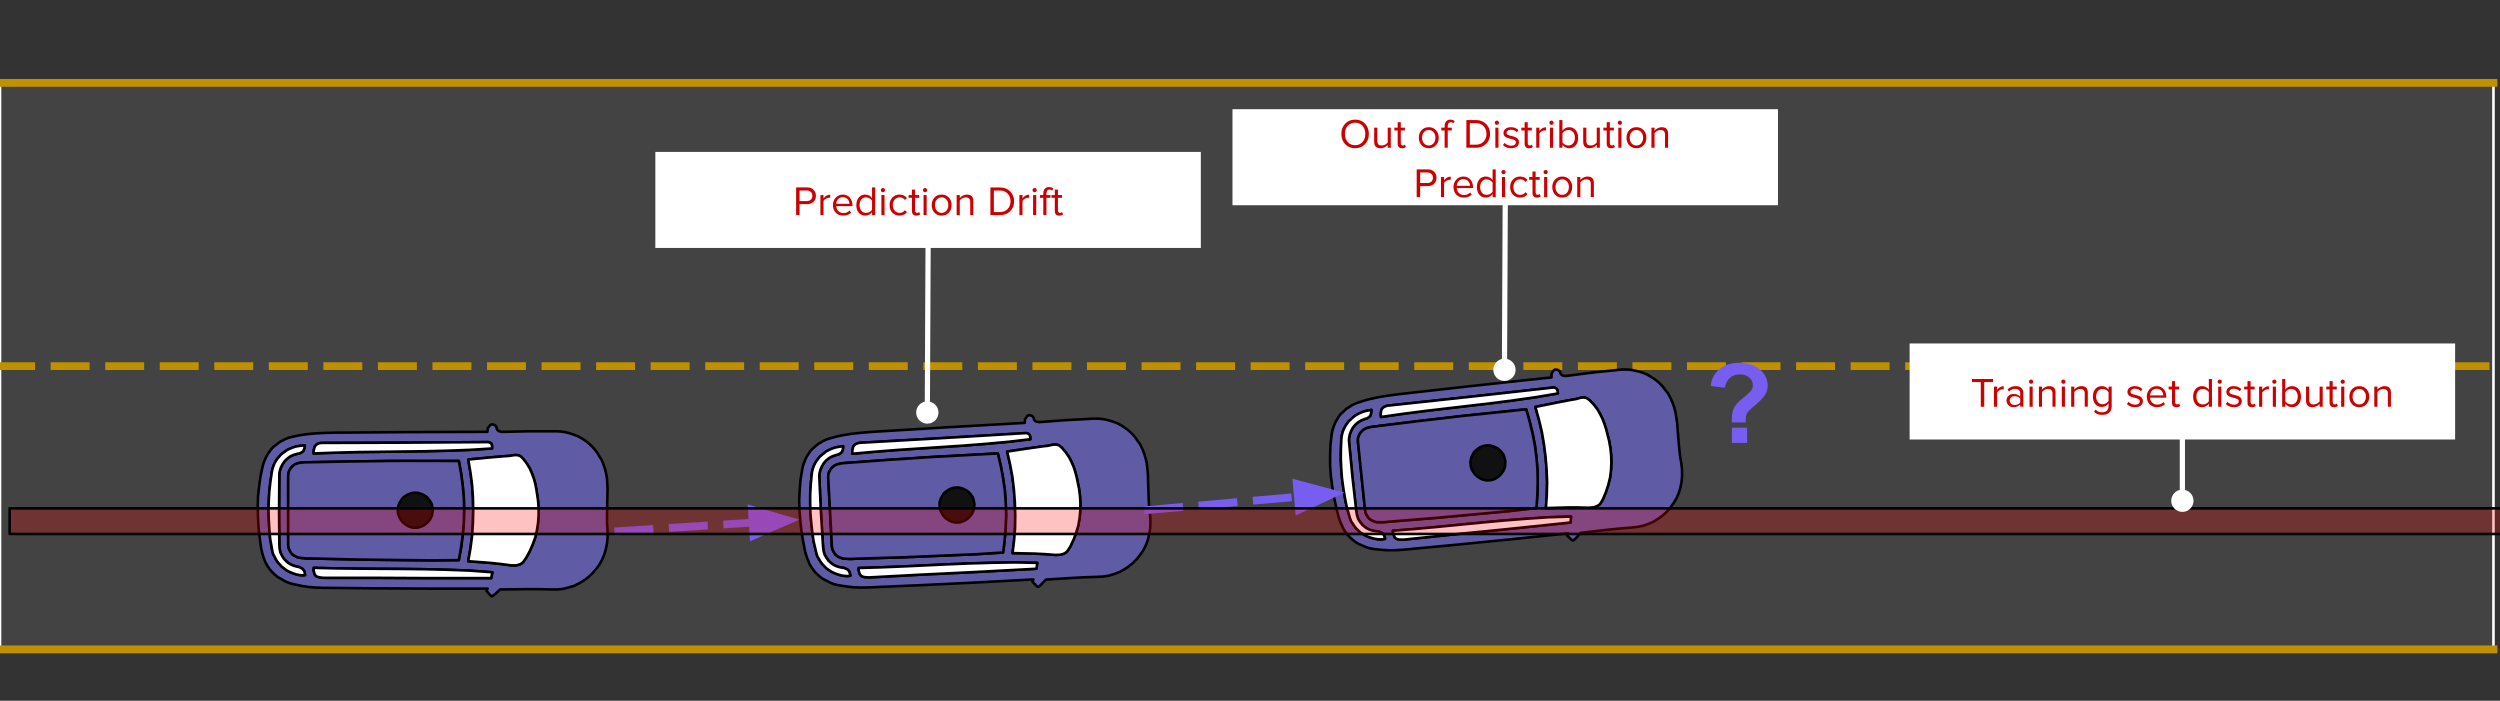 <svg version="1.1" viewBox="0.0 0.0 962.517 269.78" fill="none" stroke="none" stroke-linecap="square" stroke-miterlimit="10" xmlns:xlink="http://www.w3.org/1999/xlink" xmlns="http://www.w3.org/2000/svg"><rect x="0.0" y="0.0" width="962.517" height="269.78" fill="#333333" stroke="none"/><clipPath id="p.0"><path d="m0 0l962.517 0l0 269.78l-962.517 0l0 -269.78z" clip-rule="nonzero"/></clipPath><g clip-path="url(#p.0)"><path fill="#000000" fill-opacity="0.0" d="m0 0l962.517 0l0 269.78l-962.517 0z" fill-rule="evenodd"/><path fill="#434343" d="m0 31.924l960.0 0l0 218.079l-960.0 0z" fill-rule="evenodd"/><path stroke="#ffffff" stroke-width="1.0" stroke-linejoin="round" stroke-linecap="butt" d="m0 31.924l960.0 0l0 218.079l-960.0 0z" fill-rule="evenodd"/><path fill="#000000" fill-opacity="0.0" d="m0 140.963l960.0 0" fill-rule="evenodd"/><path stroke="#bf9000" stroke-width="3.0" stroke-linejoin="round" stroke-linecap="butt" stroke-dasharray="12.0,9.0" d="m0 140.963l960.0 0" fill-rule="evenodd"/><path fill="#000000" fill-opacity="0.0" d="m0.008 250.0l960.0 0" fill-rule="evenodd"/><path stroke="#bf9000" stroke-width="3.0" stroke-linejoin="round" stroke-linecap="butt" d="m0.008 250.0l960.0 0" fill-rule="evenodd"/><path fill="#000000" fill-opacity="0.0" d="m0.008 31.924l960.0 0" fill-rule="evenodd"/><path stroke="#bf9000" stroke-width="3.0" stroke-linejoin="round" stroke-linecap="butt" d="m0.008 31.924l960.0 0" fill-rule="evenodd"/><path fill="#000000" fill-opacity="0.0" d="m238.066 204.509l69.701 -4.441" fill-rule="evenodd"/><path stroke="#785ef0" stroke-width="3.0" stroke-linejoin="round" stroke-linecap="butt" stroke-dasharray="12.0,9.0" d="m238.066 204.509l51.737 -3.296" fill-rule="evenodd"/><path fill="#785ef0" stroke="#785ef0" stroke-width="3.0" stroke-linecap="butt" d="m290.118 206.158l13.272 -5.811l-13.902 -4.079z" fill-rule="evenodd"/><path fill="#000000" fill-opacity="0.0" d="m641.677 156.328c0 26.006 -21.083 47.089 -47.089 47.089" fill-rule="evenodd"/><path stroke="#785ef0" stroke-width="3.0" stroke-linejoin="round" stroke-linecap="butt" stroke-dasharray="12.0,9.0" d="m641.677 156.328c0 26.006 -21.083 47.089 -47.089 47.089" fill-rule="evenodd"/><path fill="#5f5ba5" d="m395.07 166.739l0.429 0.085l0.441 0.191l0.329 0.194l0.234 0.414l0.14 0.634l0.046 0.851l-8.491 0.988l-8.502 0.774l-8.614 0.676l-8.513 0.563l-17.139 1.128l-8.614 0.676l-8.608 0.78l-0.057 -1.066l0.166 -0.863l0.172 -0.755l0.395 -0.555l0.513 -0.457l0.63 -0.246l0.73 -0.251l0.959 -0.051l31.2 -1.776l31.194 -1.883zm-10.903 7.845l1.104 4.642l0.898 4.757l0.68 4.769l0.357 4.682l0.15 4.797l-0.167 4.814l-0.385 4.826l-0.597 4.84l-10.326 0.657l-10.013 0.431l-18.227 0.76l-18.126 0.542l-2.024 0.108l-2.035 -0.106l-0.965 -0.053l-0.982 -0.377l-0.876 -0.38l-0.775 -0.6l-0.575 -0.715l-0.469 -0.829l-0.37 -0.837l-0.163 -1.057l-1.412 -26.412l0.043 -1.178l0.373 -1.089l0.484 -0.88l0.707 -0.787l0.819 -0.682l1.148 -0.491l1.159 -0.274l1.483 -0.187l16.922 -1.224l17.027 -1.125zm22.25 -3.431l0.429 0.085l0.429 0.081l0.441 0.191l0.329 0.197l0.787 0.704l0.799 0.918l0.681 0.817l1.273 1.854l0.956 1.874l0.855 1.981l0.638 1.996l0.544 2.108l0.432 2.114l0.431 2.111l0.377 2.971l0.148 2.768l-0.064 2.89l-0.275 2.791l-0.493 2.802l-0.817 2.715l-1.029 2.723l-1.246 2.631l-0.496 0.776l-0.49 0.772l-0.507 0.561l-0.718 0.465l-0.63 0.249l-0.842 0.257l-1.918 0.103l-4.07 -0.317l-4.071 -0.209l-8.447 -0.187l0.585 -4.944l0.379 -4.933l0.056 -4.916l-0.151 -4.801l-0.368 -4.893l-0.58 -4.882l-0.903 -4.865l-1.109 -4.854l10.062 -1.499l3.819 -0.524l1.806 -0.204l1.901 -0.421zm-81.786 0.637l-0.066 0.75l-0.077 0.538l-0.183 0.544l-0.189 0.437l-0.413 0.341l-0.512 0.35l-0.524 0.24l-0.629 0.141l-0.736 0.254l-0.736 0.251l-0.724 0.358l-0.624 0.356l-1.125 0.914l-0.908 1.01l-0.785 1.325l-0.567 1.311l-0.178 0.756l-0.172 0.758l-0.066 0.75l0.04 0.747l0.606 13.319l0.818 13.304l0.186 1.485l0.397 1.474l0.71 1.246l0.81 1.13l1.122 1.009l0.552 0.397l0.664 0.391l0.652 0.288l0.764 0.278l0.759 0.174l0.759 0.171l0.747 0.068l0.553 0.29l0.541 0.186l0.452 0.403l0.34 0.409l0.24 0.521l0.134 0.527l0.14 0.634l-1.059 0.161l-1.07 -0.047l-1.076 -0.157l-1.082 -0.261l-1.088 -0.369l-0.982 -0.374l-0.988 -0.481l-0.993 -0.696l-0.887 -0.594l-0.793 -0.811l-0.793 -0.811l-0.686 -0.924l-0.593 -1.037l-0.581 -0.93l-0.387 -1.155l-0.274 -1.158l-0.829 -3.588l-0.517 -3.602l-0.411 -3.718l-0.299 -3.613l-0.094 -3.735l0.018 -3.63l0.23 -3.752l0.336 -3.647l0.155 -1.077l0.267 -1.083l0.366 -1.088l0.484 -0.987l0.584 -0.992l0.602 -0.778l0.702 -0.894l0.813 -0.682l0.819 -0.686l0.925 -0.691l0.936 -0.477l1.042 -0.483l1.048 -0.375l1.159 -0.277l1.059 -0.164l1.165 -0.167zm5.93 46.887l8.637 -0.247l8.525 -0.348l17.15 -0.81l8.637 -0.357l8.531 -0.241l8.642 -0.143l8.659 0.179l-0.304 2.258l-24.922 1.333l-19.815 0.955l-19.704 1.054l-0.965 -0.056l-0.747 -0.068l-0.759 -0.171l-0.553 -0.293l-0.452 -0.51l-0.246 -0.629l-0.257 -0.84l-0.057 -1.066zm65.633 -58.833l-0.418 0.13l-0.406 0.341l-0.596 0.885l-0.195 0.333l0.023 0.426l-0.06 0.857l-2.771 0.148l-28.111 1.611l-14.05 0.859l-14.056 0.856l-3.83 0.312l-3.924 0.425l-3.813 0.631l-1.901 0.421l-1.895 0.528l-1.053 0.271l-1.048 0.375l-1.042 0.483l-0.931 0.584l-0.936 0.477l-0.813 0.685l-0.819 0.686l-0.819 0.686l-0.707 0.784l-0.59 0.885l-0.596 0.889l-0.49 0.88l-0.472 1.094l-0.372 0.981l-0.373 1.085l-0.255 1.19l-0.327 1.94l-0.321 1.939l-0.325 3.969l-0.213 3.963l0.105 3.946l0.317 3.935l0.422 3.929l0.64 3.918l0.74 3.912l0.398 1.367l0.386 1.263l0.492 1.254l0.492 1.15l0.586 1.034l0.698 1.031l0.804 1.026l0.787 0.812l0.899 0.809l1.005 0.8l0.993 0.589l1.205 0.574l1.099 0.583l1.199 0.47l1.299 0.357l1.406 0.244l2.582 0.396l2.688 0.283l2.565 0.078l2.671 -0.035l20.668 -0.893l20.669 -0.998l22.369 -1.196l-0.384 0.874l1.251 1.321l0.558 0.508l0.217 0.093l0.112 0.102l0.725 -0.466l0.713 -0.68l1.615 -1.689l9.585 -0.617l5.001 -0.267l5.118 -0.169l2.236 -0.12l2.231 -0.331l2.101 -0.647l2.096 -0.754l1.867 -1.061l1.749 -1.162l1.638 -1.368l1.515 -1.576l1.303 -1.673l1.186 -1.771l0.962 -1.974l0.745 -2.07l0.521 -2.165l0.31 -2.258l0.086 -2.357l-0.131 -2.446l-0.371 -2.971l-0.165 -3.089l-0.219 -6.077l-0.099 -3.839l-0.214 -2.018l-0.208 -1.911l-0.42 -1.9l-0.526 -1.787l-0.744 -1.882l-0.838 -1.773l-0.921 -1.231l-0.816 -1.237l-0.916 -1.127l-1.01 -1.015l-1.01 -0.907l-2.221 -1.589l-1.217 -0.684l-1.205 -0.577l-1.305 -0.461l-2.599 -0.718l-1.406 -0.244l-1.5 -0.135l-1.5 -0.024l-10.967 0.586l-9.361 0.712l-1.065 0.057l-0.435 -0.084l-0.429 -0.081l-0.435 -0.192l-0.341 -0.301l-0.234 -0.414l-0.14 -0.634l-0.229 -0.307l-0.453 -0.406l-0.541 -0.183l-0.541 -0.079z" fill-rule="evenodd"/><path stroke="#000000" stroke-width="1.0" stroke-linejoin="round" stroke-linecap="round" d="m395.07 166.739l0.429 0.085l0.441 0.191l0.329 0.194l0.234 0.414l0.14 0.634l0.046 0.851l-8.491 0.988l-8.502 0.774l-8.614 0.676l-8.513 0.563l-17.139 1.128l-8.614 0.676l-8.608 0.78l-0.057 -1.066l0.166 -0.863l0.172 -0.755l0.395 -0.555l0.513 -0.457l0.63 -0.246l0.73 -0.251l0.959 -0.051l31.2 -1.776l31.194 -1.883zm-10.903 7.845l1.104 4.642l0.898 4.757l0.68 4.769l0.357 4.682l0.15 4.797l-0.167 4.814l-0.385 4.826l-0.597 4.84l-10.326 0.657l-10.013 0.431l-18.227 0.76l-18.126 0.542l-2.024 0.108l-2.035 -0.106l-0.965 -0.053l-0.982 -0.377l-0.876 -0.38l-0.775 -0.6l-0.575 -0.715l-0.469 -0.829l-0.37 -0.837l-0.163 -1.057l-1.412 -26.412l0.043 -1.178l0.373 -1.089l0.484 -0.88l0.707 -0.787l0.819 -0.682l1.148 -0.491l1.159 -0.274l1.483 -0.187l16.922 -1.224l17.027 -1.125zm22.25 -3.431l0.429 0.085l0.429 0.081l0.441 0.191l0.329 0.197l0.787 0.704l0.799 0.918l0.681 0.817l1.273 1.854l0.956 1.874l0.855 1.981l0.638 1.996l0.544 2.108l0.432 2.114l0.431 2.111l0.377 2.971l0.148 2.768l-0.064 2.89l-0.275 2.791l-0.493 2.802l-0.817 2.715l-1.029 2.723l-1.246 2.631l-0.496 0.776l-0.49 0.772l-0.507 0.561l-0.718 0.465l-0.63 0.249l-0.842 0.257l-1.918 0.103l-4.07 -0.317l-4.071 -0.209l-8.447 -0.187l0.585 -4.944l0.379 -4.933l0.056 -4.916l-0.151 -4.801l-0.368 -4.893l-0.58 -4.882l-0.903 -4.865l-1.109 -4.854l10.062 -1.499l3.819 -0.524l1.806 -0.204l1.901 -0.421zm-81.786 0.637l-0.066 0.75l-0.077 0.538l-0.183 0.544l-0.189 0.437l-0.413 0.341l-0.512 0.35l-0.524 0.24l-0.629 0.141l-0.736 0.254l-0.736 0.251l-0.724 0.358l-0.624 0.356l-1.125 0.914l-0.908 1.01l-0.785 1.325l-0.567 1.311l-0.178 0.756l-0.172 0.758l-0.066 0.75l0.04 0.747l0.606 13.319l0.818 13.304l0.186 1.485l0.397 1.474l0.71 1.246l0.81 1.13l1.122 1.009l0.552 0.397l0.664 0.391l0.652 0.288l0.764 0.278l0.759 0.174l0.759 0.171l0.747 0.068l0.553 0.29l0.541 0.186l0.452 0.403l0.34 0.409l0.24 0.521l0.134 0.527l0.14 0.634l-1.059 0.161l-1.07 -0.047l-1.076 -0.157l-1.082 -0.261l-1.088 -0.369l-0.982 -0.374l-0.988 -0.481l-0.993 -0.696l-0.887 -0.594l-0.793 -0.811l-0.793 -0.811l-0.686 -0.924l-0.593 -1.037l-0.581 -0.93l-0.387 -1.155l-0.274 -1.158l-0.829 -3.588l-0.517 -3.602l-0.411 -3.718l-0.299 -3.613l-0.094 -3.735l0.018 -3.63l0.23 -3.752l0.336 -3.647l0.155 -1.077l0.267 -1.083l0.366 -1.088l0.484 -0.987l0.584 -0.992l0.602 -0.778l0.702 -0.894l0.813 -0.682l0.819 -0.686l0.925 -0.691l0.936 -0.477l1.042 -0.483l1.048 -0.375l1.159 -0.277l1.059 -0.164l1.165 -0.167zm5.93 46.887l8.637 -0.247l8.525 -0.348l17.15 -0.81l8.637 -0.357l8.531 -0.241l8.642 -0.143l8.659 0.179l-0.304 2.258l-24.922 1.333l-19.815 0.955l-19.704 1.054l-0.965 -0.056l-0.747 -0.068l-0.759 -0.171l-0.553 -0.293l-0.452 -0.51l-0.246 -0.629l-0.257 -0.84l-0.057 -1.066zm65.633 -58.833l-0.418 0.13l-0.406 0.341l-0.596 0.885l-0.195 0.333l0.023 0.426l-0.06 0.857l-2.771 0.148l-28.111 1.611l-14.05 0.859l-14.056 0.856l-3.83 0.312l-3.924 0.425l-3.813 0.631l-1.901 0.421l-1.895 0.528l-1.053 0.271l-1.048 0.375l-1.042 0.483l-0.931 0.584l-0.936 0.477l-0.813 0.685l-0.819 0.686l-0.819 0.686l-0.707 0.784l-0.59 0.885l-0.596 0.889l-0.49 0.88l-0.472 1.094l-0.372 0.981l-0.373 1.085l-0.255 1.19l-0.327 1.94l-0.321 1.939l-0.325 3.969l-0.213 3.963l0.105 3.946l0.317 3.935l0.422 3.929l0.64 3.918l0.74 3.912l0.398 1.367l0.386 1.263l0.492 1.254l0.492 1.15l0.586 1.034l0.698 1.031l0.804 1.026l0.787 0.812l0.899 0.809l1.005 0.8l0.993 0.589l1.205 0.574l1.099 0.583l1.199 0.47l1.299 0.357l1.406 0.244l2.582 0.396l2.688 0.283l2.565 0.078l2.671 -0.035l20.668 -0.893l20.669 -0.998l22.369 -1.196l-0.384 0.874l1.251 1.321l0.558 0.508l0.217 0.093l0.112 0.102l0.725 -0.466l0.713 -0.68l1.615 -1.689l9.585 -0.617l5.001 -0.267l5.118 -0.169l2.236 -0.12l2.231 -0.331l2.101 -0.647l2.096 -0.754l1.867 -1.061l1.749 -1.162l1.638 -1.368l1.515 -1.576l1.303 -1.673l1.186 -1.771l0.962 -1.974l0.745 -2.07l0.521 -2.165l0.31 -2.258l0.086 -2.357l-0.131 -2.446l-0.371 -2.971l-0.165 -3.089l-0.219 -6.077l-0.099 -3.839l-0.214 -2.018l-0.208 -1.911l-0.42 -1.9l-0.526 -1.787l-0.744 -1.882l-0.838 -1.773l-0.921 -1.231l-0.816 -1.237l-0.916 -1.127l-1.01 -1.015l-1.01 -0.907l-2.221 -1.589l-1.217 -0.684l-1.205 -0.577l-1.305 -0.461l-2.599 -0.718l-1.406 -0.244l-1.5 -0.135l-1.5 -0.024l-10.967 0.586l-9.361 0.712l-1.065 0.057l-0.435 -0.084l-0.429 -0.081l-0.435 -0.192l-0.341 -0.301l-0.234 -0.414l-0.14 -0.634l-0.229 -0.307l-0.453 -0.406l-0.541 -0.183l-0.541 -0.079z" fill-rule="evenodd"/><path fill="#5f5ba5" d="m359.034 175.929l-17.028 1.124l-16.919 1.226l-1.485 0.186l-1.16 0.275l-1.151 0.489l-0.817 0.685l-0.705 0.785l-0.487 0.88l-0.369 1.088l-0.044 1.178l1.412 26.413l0.163 1.06l0.365 0.834l0.471 0.83l0.572 0.717l0.779 0.599l0.874 0.381l0.984 0.373l0.964 0.057l2.034 0.104l2.023 -0.108l18.13 -0.543l18.225 -0.76l10.016 -0.429l10.327 -0.659l0.595 -4.839l0.382 -4.826l0.169 -4.817l-0.15 -4.798l-0.357 -4.682l-0.682 -4.769l-0.895 -4.76l-1.102 -4.64z" fill-rule="evenodd"/><path stroke="#000000" stroke-width="1.0" stroke-linejoin="round" stroke-linecap="butt" d="m359.034 175.929l-17.028 1.124l-16.919 1.226l-1.485 0.186l-1.16 0.275l-1.151 0.489l-0.817 0.685l-0.705 0.785l-0.487 0.88l-0.369 1.088l-0.044 1.178l1.412 26.413l0.163 1.06l0.365 0.834l0.471 0.83l0.572 0.717l0.779 0.599l0.874 0.381l0.984 0.373l0.964 0.057l2.034 0.104l2.023 -0.108l18.13 -0.543l18.225 -0.76l10.016 -0.429l10.327 -0.659l0.595 -4.839l0.382 -4.826l0.169 -4.817l-0.15 -4.798l-0.357 -4.682l-0.682 -4.769l-0.895 -4.76l-1.102 -4.64z" fill-rule="evenodd"/><path fill="#ffffff" d="m405.347 171.21l-1.9 0.422l-1.805 0.203l-3.816 0.525l-10.066 1.499l1.114 4.854l0.901 4.864l0.583 4.883l0.368 4.892l0.15 4.8l-0.059 4.915l-0.377 4.932l-0.59 4.945l8.447 0.19l4.07 0.209l4.075 0.315l1.917 -0.103l0.84 -0.257l0.627 -0.248l0.724 -0.466l0.504 -0.56l0.492 -0.774l0.492 -0.774l1.248 -2.631l1.029 -2.724l0.817 -2.714l0.491 -2.803l0.278 -2.792l0.059 -2.888l-0.148 -2.769l-0.372 -2.969l-0.433 -2.114l-0.433 -2.112l-0.54 -2.108l-0.642 -1.995l-0.853 -1.983l-0.954 -1.872l-1.275 -1.855l-0.684 -0.818l-0.796 -0.918l-0.785 -0.706l-0.332 -0.197l-0.437 -0.189l-0.432 -0.085l-0.431 -0.083z" fill-rule="evenodd"/><path stroke="#000000" stroke-width="1.0" stroke-linejoin="round" stroke-linecap="round" d="m405.347 171.21l-1.9 0.422l-1.805 0.203l-3.816 0.525l-10.066 1.499l1.114 4.854l0.901 4.864l0.583 4.883l0.368 4.892l0.15 4.8l-0.059 4.915l-0.377 4.932l-0.59 4.945l8.447 0.19l4.07 0.209l4.075 0.315l1.917 -0.103l0.84 -0.257l0.627 -0.248l0.724 -0.466l0.504 -0.56l0.492 -0.774l0.492 -0.774l1.248 -2.631l1.029 -2.724l0.817 -2.714l0.491 -2.803l0.278 -2.792l0.059 -2.888l-0.148 -2.769l-0.372 -2.969l-0.433 -2.114l-0.433 -2.112l-0.54 -2.108l-0.642 -1.995l-0.853 -1.983l-0.954 -1.872l-1.275 -1.855l-0.684 -0.818l-0.796 -0.918l-0.785 -0.706l-0.332 -0.197l-0.437 -0.189l-0.432 -0.085l-0.431 -0.083z" fill-rule="evenodd"/><path fill="#ffffff" d="m394.112 166.791l-31.196 1.882l-31.198 1.775l-0.959 0.051l-0.735 0.253l-0.627 0.247l-0.511 0.455l-0.397 0.555l-0.173 0.756l-0.167 0.863l0.057 1.065l8.61 -0.781l8.616 -0.674l17.135 -1.13l8.514 -0.562l8.613 -0.674l8.506 -0.775l8.491 -0.988l-0.046 -0.852l-0.142 -0.633l-0.236 -0.414l-0.329 -0.196l-0.437 -0.19l-0.431 -0.084z" fill-rule="evenodd"/><path stroke="#000000" stroke-width="1.0" stroke-linejoin="round" stroke-linecap="round" d="m394.112 166.791l-31.196 1.882l-31.198 1.775l-0.959 0.051l-0.735 0.253l-0.627 0.247l-0.511 0.455l-0.397 0.555l-0.173 0.756l-0.167 0.863l0.057 1.065l8.61 -0.781l8.616 -0.674l17.135 -1.13l8.514 -0.562l8.613 -0.674l8.506 -0.775l8.491 -0.988l-0.046 -0.852l-0.142 -0.633l-0.236 -0.414l-0.329 -0.196l-0.437 -0.19l-0.431 -0.084z" fill-rule="evenodd"/><path fill="#ffffff" d="m330.558 218.679l0.057 1.065l0.259 0.841l0.247 0.628l0.455 0.51l0.548 0.291l0.759 0.173l0.75 0.067l0.966 0.056l19.702 -1.054l19.816 -0.953l24.921 -1.333l0.307 -2.259l-8.662 -0.178l-8.642 0.142l-8.531 0.243l-8.634 0.355l-17.151 0.81l-8.526 0.349l-8.64 0.249z" fill-rule="evenodd"/><path stroke="#000000" stroke-width="1.0" stroke-linejoin="round" stroke-linecap="round" d="m330.558 218.679l0.057 1.065l0.259 0.841l0.247 0.628l0.455 0.51l0.548 0.291l0.759 0.173l0.75 0.067l0.966 0.056l19.702 -1.054l19.816 -0.953l24.921 -1.333l0.307 -2.259l-8.662 -0.178l-8.642 0.142l-8.531 0.243l-8.634 0.355l-17.151 0.81l-8.526 0.349l-8.64 0.249z" fill-rule="evenodd"/><path fill="#ffffff" d="m324.633 171.788l-1.166 0.169l-1.059 0.163l-1.16 0.275l-1.048 0.376l-1.043 0.482l-0.935 0.479l-0.924 0.69l-0.818 0.684l-0.818 0.686l-0.7 0.891l-0.598 0.781l-0.589 0.992l-0.481 0.988l-0.369 1.087l-0.263 1.083l-0.156 1.075l-0.339 3.65l-0.227 3.751l-0.019 3.633l0.093 3.733l0.3 3.616l0.412 3.716l0.513 3.604l0.833 3.587l0.275 1.159l0.382 1.155l0.584 0.929l0.589 1.038l0.69 0.923l0.791 0.813l0.791 0.811l0.886 0.595l0.998 0.693l0.988 0.481l0.981 0.377l1.087 0.369l1.082 0.262l1.076 0.156l1.071 0.049l1.059 -0.163l-0.14 -0.633l-0.135 -0.528l-0.242 -0.52l-0.342 -0.408l-0.449 -0.403l-0.544 -0.184l-0.55 -0.293l-0.752 -0.066l-0.757 -0.173l-0.757 -0.173l-0.762 -0.279l-0.656 -0.285l-0.662 -0.391l-0.555 -0.399l-1.122 -1.007l-0.808 -1.133l-0.707 -1.245l-0.399 -1.472l-0.187 -1.486l-0.818 -13.307l-0.606 -13.319l-0.04 -0.745l0.067 -0.753l0.173 -0.756l0.173 -0.756l0.571 -1.313l0.784 -1.324l0.907 -1.009l1.126 -0.916l0.621 -0.353l0.729 -0.359l0.734 -0.253l0.734 -0.253l0.633 -0.141l0.521 -0.244l0.515 -0.348l0.409 -0.342l0.19 -0.437l0.185 -0.543l0.078 -0.54l0.067 -0.75z" fill-rule="evenodd"/><path stroke="#000000" stroke-width="1.0" stroke-linejoin="round" stroke-linecap="round" d="m324.633 171.788l-1.166 0.169l-1.059 0.163l-1.16 0.275l-1.048 0.376l-1.043 0.482l-0.935 0.479l-0.924 0.69l-0.818 0.684l-0.818 0.686l-0.7 0.891l-0.598 0.781l-0.589 0.992l-0.481 0.988l-0.369 1.087l-0.263 1.083l-0.156 1.075l-0.339 3.65l-0.227 3.751l-0.019 3.633l0.093 3.733l0.3 3.616l0.412 3.716l0.513 3.604l0.833 3.587l0.275 1.159l0.382 1.155l0.584 0.929l0.589 1.038l0.69 0.923l0.791 0.813l0.791 0.811l0.886 0.595l0.998 0.693l0.988 0.481l0.981 0.377l1.087 0.369l1.082 0.262l1.076 0.156l1.071 0.049l1.059 -0.163l-0.14 -0.633l-0.135 -0.528l-0.242 -0.52l-0.342 -0.408l-0.449 -0.403l-0.544 -0.184l-0.55 -0.293l-0.752 -0.066l-0.757 -0.173l-0.757 -0.173l-0.762 -0.279l-0.656 -0.285l-0.662 -0.391l-0.555 -0.399l-1.122 -1.007l-0.808 -1.133l-0.707 -1.245l-0.399 -1.472l-0.187 -1.486l-0.818 -13.307l-0.606 -13.319l-0.04 -0.745l0.067 -0.753l0.173 -0.756l0.173 -0.756l0.571 -1.313l0.784 -1.324l0.907 -1.009l1.126 -0.916l0.621 -0.353l0.729 -0.359l0.734 -0.253l0.734 -0.253l0.633 -0.141l0.521 -0.244l0.515 -0.348l0.409 -0.342l0.19 -0.437l0.185 -0.543l0.078 -0.54l0.067 -0.75z" fill-rule="evenodd"/><path fill="#111111" d="m367.355 187.767l-0.634 0.14l-0.627 0.247l-0.628 0.247l-1.031 0.696l-1.025 0.802l-0.688 1.105l-0.582 1.099l-0.179 0.651l-0.179 0.65l-0.066 0.751l0.068 1.278l0.146 0.74l0.247 0.627l0.242 0.521l0.702 1.137l0.796 0.919l1.111 0.795l1.099 0.582l0.651 0.179l0.65 0.179l0.645 0.072l1.385 -0.074l0.634 -0.14l0.627 -0.247l0.627 -0.247l1.137 -0.702l0.913 -0.903l0.8 -1.004l0.577 -1.206l0.185 -0.544l0.073 -0.644l0.066 -0.751l0.072 -0.645l-0.14 -0.633l-0.146 -0.74l-0.141 -0.633l-0.247 -0.628l-0.696 -1.031l-0.909 -1.02l-0.998 -0.694l-1.206 -0.577l-0.65 -0.179l-0.65 -0.179l-0.645 -0.072z" fill-rule="evenodd"/><path stroke="#000000" stroke-width="1.0" stroke-linejoin="round" stroke-linecap="round" d="m367.355 187.767l-0.634 0.14l-0.627 0.247l-0.628 0.247l-1.031 0.696l-1.025 0.802l-0.688 1.105l-0.582 1.099l-0.179 0.651l-0.179 0.65l-0.066 0.751l0.068 1.278l0.146 0.74l0.247 0.627l0.242 0.521l0.702 1.137l0.796 0.919l1.111 0.795l1.099 0.582l0.651 0.179l0.65 0.179l0.645 0.072l1.385 -0.074l0.634 -0.14l0.627 -0.247l0.627 -0.247l1.137 -0.702l0.913 -0.903l0.8 -1.004l0.577 -1.206l0.185 -0.544l0.073 -0.644l0.066 -0.751l0.072 -0.645l-0.14 -0.633l-0.146 -0.74l-0.141 -0.633l-0.247 -0.628l-0.696 -1.031l-0.909 -1.02l-0.998 -0.694l-1.206 -0.577l-0.65 -0.179l-0.65 -0.179l-0.645 -0.072z" fill-rule="evenodd"/><path fill="#5f5ba5" d="m187.956 170.21l0.424 0.107l0.43 0.215l0.318 0.212l0.212 0.426l0.106 0.641l0 0.852l-8.531 0.534l-8.531 0.319l-8.637 0.215l-8.531 0.107l-17.175 0.212l-8.637 0.215l-8.637 0.319l0 -1.067l0.212 -0.852l0.212 -0.745l0.424 -0.534l0.536 -0.429l0.642 -0.212l0.742 -0.212l0.96 0l31.25 -0.107l31.25 -0.215zm-11.306 7.251l0.854 4.694l0.642 4.799l0.424 4.799l0.106 4.694l-0.106 4.799l-0.424 4.799l-0.642 4.799l-0.854 4.802l-10.346 0.104l-10.022 -0.104l-18.241 -0.215l-18.129 -0.426l-2.027 0l-2.027 -0.215l-0.96 -0.104l-0.96 -0.429l-0.854 -0.426l-0.742 -0.641l-0.536 -0.745l-0.424 -0.852l-0.324 -0.855l-0.106 -1.064l0 -26.449l0.106 -1.174l0.43 -1.067l0.53 -0.852l0.748 -0.748l0.854 -0.638l1.172 -0.429l1.172 -0.212l1.49 -0.107l16.963 -0.319l17.062 -0.215zm22.401 -2.238l0.424 0.107l0.424 0.104l0.43 0.215l0.318 0.215l0.748 0.745l0.748 0.96l0.636 0.852l1.172 1.919l0.854 1.922l0.748 2.024l0.53 2.027l0.43 2.134l0.318 2.134l0.318 2.131l0.218 2.986l0 2.772l-0.218 2.882l-0.424 2.772l-0.642 2.772l-0.96 2.668l-1.172 2.664l-1.384 2.56l-0.536 0.748l-0.53 0.745l-0.536 0.534l-0.742 0.426l-0.642 0.215l-0.854 0.212l-1.921 0l-4.047 -0.534l-4.054 -0.426l-8.425 -0.638l0.848 -4.906l0.642 -4.906l0.318 -4.906l0.106 -4.802l-0.106 -4.906l-0.318 -4.906l-0.642 -4.906l-0.848 -4.906l10.128 -0.96l3.842 -0.319l1.815 -0.107l1.921 -0.319zm-81.701 -3.731l-0.106 0.745l-0.106 0.534l-0.212 0.534l-0.212 0.426l-0.43 0.319l-0.53 0.322l-0.536 0.212l-0.636 0.107l-0.748 0.215l-0.748 0.212l-0.742 0.319l-0.642 0.322l-1.172 0.852l-0.96 0.96l-0.854 1.282l-0.636 1.279l-0.218 0.745l-0.212 0.748l-0.106 0.745l0 0.748l-0.106 13.332l0.106 13.329l0.106 1.493l0.318 1.493l0.642 1.282l0.748 1.171l1.066 1.067l0.53 0.426l0.642 0.426l0.636 0.322l0.748 0.319l0.748 0.215l0.748 0.212l0.742 0.107l0.536 0.319l0.53 0.215l0.43 0.426l0.318 0.426l0.212 0.534l0.106 0.534l0.106 0.641l-1.066 0.104l-1.066 -0.104l-1.066 -0.215l-1.066 -0.319l-1.066 -0.426l-0.96 -0.426l-0.96 -0.534l-0.954 -0.748l-0.854 -0.641l-0.748 -0.852l-0.748 -0.852l-0.636 -0.96l-0.536 -1.067l-0.53 -0.96l-0.324 -1.174l-0.212 -1.171l-0.636 -3.627l-0.324 -3.624l-0.212 -3.735l-0.106 -3.624l0.106 -3.735l0.212 -3.624l0.43 -3.735l0.53 -3.624l0.212 -1.067l0.324 -1.067l0.424 -1.067l0.536 -0.96l0.636 -0.96l0.642 -0.745l0.748 -0.855l0.848 -0.638l0.854 -0.641l0.96 -0.641l0.96 -0.426l1.066 -0.426l1.066 -0.319l1.172 -0.215l1.066 -0.107l1.172 -0.104zm3.417 47.136l8.637 0.215l8.531 0.107l17.168 0.107l8.643 0.104l8.531 0.215l8.637 0.319l8.637 0.641l-0.424 2.238l-24.957 0l-19.837 -0.104l-19.731 0l-0.96 -0.107l-0.742 -0.107l-0.748 -0.212l-0.536 -0.322l-0.424 -0.534l-0.212 -0.641l-0.212 -0.852l0 -1.067zm68.679 -55.243l-0.424 0.107l-0.424 0.319l-0.642 0.852l-0.212 0.322l0 0.426l-0.106 0.852l-2.775 0l-28.157 0.107l-14.075 0.107l-14.081 0.104l-3.842 0.107l-3.941 0.215l-3.842 0.426l-1.921 0.319l-1.921 0.426l-1.066 0.215l-1.066 0.319l-1.066 0.426l-0.96 0.534l-0.96 0.426l-0.848 0.641l-0.854 0.641l-0.854 0.641l-0.748 0.745l-0.636 0.852l-0.642 0.855l-0.536 0.852l-0.53 1.067l-0.424 0.96l-0.43 1.064l-0.318 1.174l-0.43 1.919l-0.424 1.919l-0.536 3.946l-0.424 3.946l-0.106 3.946l0.106 3.946l0.212 3.946l0.43 3.946l0.53 3.946l0.324 1.386l0.318 1.282l0.424 1.279l0.43 1.174l0.53 1.064l0.642 1.067l0.748 1.067l0.742 0.852l0.854 0.855l0.96 0.852l0.96 0.641l1.172 0.638l1.066 0.641l1.172 0.534l1.278 0.426l1.391 0.319l2.557 0.534l2.669 0.426l2.557 0.215l2.669 0.107l20.686 0.212l20.692 0.107l22.4 0l-0.43 0.852l1.179 1.386l0.53 0.537l0.212 0.104l0.106 0.107l0.748 -0.426l0.748 -0.641l1.702 -1.601l9.604 -0.104l5.008 0l5.12 0.104l2.239 0l2.245 -0.212l2.133 -0.534l2.133 -0.641l1.921 -0.96l1.809 -1.067l1.709 -1.279l1.596 -1.493l1.391 -1.601l1.278 -1.705l1.066 -1.919l0.854 -2.027l0.636 -2.134l0.43 -2.238l0.212 -2.349l0 -2.45l-0.212 -2.986l0 -3.094l0.106 -6.08l0.106 -3.839l-0.106 -2.027l-0.106 -1.919l-0.318 -1.919l-0.43 -1.812l-0.642 -1.919l-0.742 -1.815l-0.854 -1.279l-0.748 -1.279l-0.854 -1.174l-0.954 -1.067l-0.96 -0.96l-2.133 -1.705l-1.179 -0.748l-1.172 -0.641l-1.278 -0.53l-2.557 -0.855l-1.391 -0.319l-1.49 -0.215l-1.497 -0.104l-10.982 0l-9.386 0.212l-1.066 0l-0.43 -0.107l-0.424 -0.104l-0.424 -0.215l-0.324 -0.319l-0.212 -0.426l-0.106 -0.641l-0.212 -0.319l-0.43 -0.429l-0.53 -0.212l-0.536 -0.107z" fill-rule="evenodd"/><path stroke="#000000" stroke-width="1.0" stroke-linejoin="round" stroke-linecap="round" d="m187.956 170.21l0.424 0.107l0.43 0.215l0.318 0.212l0.212 0.426l0.106 0.641l0 0.852l-8.531 0.534l-8.531 0.319l-8.637 0.215l-8.531 0.107l-17.175 0.212l-8.637 0.215l-8.637 0.319l0 -1.067l0.212 -0.852l0.212 -0.745l0.424 -0.534l0.536 -0.429l0.642 -0.212l0.742 -0.212l0.96 0l31.25 -0.107l31.25 -0.215zm-11.306 7.251l0.854 4.694l0.642 4.799l0.424 4.799l0.106 4.694l-0.106 4.799l-0.424 4.799l-0.642 4.799l-0.854 4.802l-10.346 0.104l-10.022 -0.104l-18.241 -0.215l-18.129 -0.426l-2.027 0l-2.027 -0.215l-0.96 -0.104l-0.96 -0.429l-0.854 -0.426l-0.742 -0.641l-0.536 -0.745l-0.424 -0.852l-0.324 -0.855l-0.106 -1.064l0 -26.449l0.106 -1.174l0.43 -1.067l0.53 -0.852l0.748 -0.748l0.854 -0.638l1.172 -0.429l1.172 -0.212l1.49 -0.107l16.963 -0.319l17.062 -0.215zm22.401 -2.238l0.424 0.107l0.424 0.104l0.43 0.215l0.318 0.215l0.748 0.745l0.748 0.96l0.636 0.852l1.172 1.919l0.854 1.922l0.748 2.024l0.53 2.027l0.43 2.134l0.318 2.134l0.318 2.131l0.218 2.986l0 2.772l-0.218 2.882l-0.424 2.772l-0.642 2.772l-0.96 2.668l-1.172 2.664l-1.384 2.56l-0.536 0.748l-0.53 0.745l-0.536 0.534l-0.742 0.426l-0.642 0.215l-0.854 0.212l-1.921 0l-4.047 -0.534l-4.054 -0.426l-8.425 -0.638l0.848 -4.906l0.642 -4.906l0.318 -4.906l0.106 -4.802l-0.106 -4.906l-0.318 -4.906l-0.642 -4.906l-0.848 -4.906l10.128 -0.96l3.842 -0.319l1.815 -0.107l1.921 -0.319zm-81.701 -3.731l-0.106 0.745l-0.106 0.534l-0.212 0.534l-0.212 0.426l-0.43 0.319l-0.53 0.322l-0.536 0.212l-0.636 0.107l-0.748 0.215l-0.748 0.212l-0.742 0.319l-0.642 0.322l-1.172 0.852l-0.96 0.96l-0.854 1.282l-0.636 1.279l-0.218 0.745l-0.212 0.748l-0.106 0.745l0 0.748l-0.106 13.332l0.106 13.329l0.106 1.493l0.318 1.493l0.642 1.282l0.748 1.171l1.066 1.067l0.53 0.426l0.642 0.426l0.636 0.322l0.748 0.319l0.748 0.215l0.748 0.212l0.742 0.107l0.536 0.319l0.53 0.215l0.43 0.426l0.318 0.426l0.212 0.534l0.106 0.534l0.106 0.641l-1.066 0.104l-1.066 -0.104l-1.066 -0.215l-1.066 -0.319l-1.066 -0.426l-0.96 -0.426l-0.96 -0.534l-0.954 -0.748l-0.854 -0.641l-0.748 -0.852l-0.748 -0.852l-0.636 -0.96l-0.536 -1.067l-0.53 -0.96l-0.324 -1.174l-0.212 -1.171l-0.636 -3.627l-0.324 -3.624l-0.212 -3.735l-0.106 -3.624l0.106 -3.735l0.212 -3.624l0.43 -3.735l0.53 -3.624l0.212 -1.067l0.324 -1.067l0.424 -1.067l0.536 -0.96l0.636 -0.96l0.642 -0.745l0.748 -0.855l0.848 -0.638l0.854 -0.641l0.96 -0.641l0.96 -0.426l1.066 -0.426l1.066 -0.319l1.172 -0.215l1.066 -0.107l1.172 -0.104zm3.417 47.136l8.637 0.215l8.531 0.107l17.168 0.107l8.643 0.104l8.531 0.215l8.637 0.319l8.637 0.641l-0.424 2.238l-24.957 0l-19.837 -0.104l-19.731 0l-0.96 -0.107l-0.742 -0.107l-0.748 -0.212l-0.536 -0.322l-0.424 -0.534l-0.212 -0.641l-0.212 -0.852l0 -1.067zm68.679 -55.243l-0.424 0.107l-0.424 0.319l-0.642 0.852l-0.212 0.322l0 0.426l-0.106 0.852l-2.775 0l-28.157 0.107l-14.075 0.107l-14.081 0.104l-3.842 0.107l-3.941 0.215l-3.842 0.426l-1.921 0.319l-1.921 0.426l-1.066 0.215l-1.066 0.319l-1.066 0.426l-0.96 0.534l-0.96 0.426l-0.848 0.641l-0.854 0.641l-0.854 0.641l-0.748 0.745l-0.636 0.852l-0.642 0.855l-0.536 0.852l-0.53 1.067l-0.424 0.96l-0.43 1.064l-0.318 1.174l-0.43 1.919l-0.424 1.919l-0.536 3.946l-0.424 3.946l-0.106 3.946l0.106 3.946l0.212 3.946l0.43 3.946l0.53 3.946l0.324 1.386l0.318 1.282l0.424 1.279l0.43 1.174l0.53 1.064l0.642 1.067l0.748 1.067l0.742 0.852l0.854 0.855l0.96 0.852l0.96 0.641l1.172 0.638l1.066 0.641l1.172 0.534l1.278 0.426l1.391 0.319l2.557 0.534l2.669 0.426l2.557 0.215l2.669 0.107l20.686 0.212l20.692 0.107l22.4 0l-0.43 0.852l1.179 1.386l0.53 0.537l0.212 0.104l0.106 0.107l0.748 -0.426l0.748 -0.641l1.702 -1.601l9.604 -0.104l5.008 0l5.12 0.104l2.239 0l2.245 -0.212l2.133 -0.534l2.133 -0.641l1.921 -0.96l1.809 -1.067l1.709 -1.279l1.596 -1.493l1.391 -1.601l1.278 -1.705l1.066 -1.919l0.854 -2.027l0.636 -2.134l0.43 -2.238l0.212 -2.349l0 -2.45l-0.212 -2.986l0 -3.094l0.106 -6.08l0.106 -3.839l-0.106 -2.027l-0.106 -1.919l-0.318 -1.919l-0.43 -1.812l-0.642 -1.919l-0.742 -1.815l-0.854 -1.279l-0.748 -1.279l-0.854 -1.174l-0.954 -1.067l-0.96 -0.96l-2.133 -1.705l-1.179 -0.748l-1.172 -0.641l-1.278 -0.53l-2.557 -0.855l-1.391 -0.319l-1.49 -0.215l-1.497 -0.104l-10.982 0l-9.386 0.212l-1.066 0l-0.43 -0.107l-0.424 -0.104l-0.424 -0.215l-0.324 -0.319l-0.212 -0.426l-0.106 -0.641l-0.212 -0.319l-0.43 -0.429l-0.53 -0.212l-0.536 -0.107z" fill-rule="evenodd"/><path fill="#5f5ba5" d="m151.481 177.462l-17.063 0.213l-16.96 0.321l-1.492 0.106l-1.173 0.213l-1.176 0.427l-0.853 0.64l-0.746 0.746l-0.533 0.853l-0.426 1.067l-0.107 1.174l0 26.451l0.107 1.067l0.32 0.853l0.426 0.854l0.533 0.746l0.746 0.64l0.853 0.427l0.963 0.425l0.959 0.108l2.025 0.213l2.025 0l18.132 0.425l18.239 0.215l10.024 0.106l10.347 -0.106l0.853 -4.8l0.64 -4.799l0.426 -4.8l0.107 -4.799l-0.107 -4.694l-0.426 -4.799l-0.64 -4.8l-0.853 -4.692z" fill-rule="evenodd"/><path stroke="#000000" stroke-width="1.0" stroke-linejoin="round" stroke-linecap="butt" d="m151.481 177.462l-17.063 0.213l-16.96 0.321l-1.492 0.106l-1.173 0.213l-1.176 0.427l-0.853 0.64l-0.746 0.746l-0.533 0.853l-0.426 1.067l-0.107 1.174l0 26.451l0.107 1.067l0.32 0.853l0.426 0.854l0.533 0.746l0.746 0.64l0.853 0.427l0.963 0.425l0.959 0.108l2.025 0.213l2.025 0l18.132 0.425l18.239 0.215l10.024 0.106l10.347 -0.106l0.853 -4.8l0.64 -4.799l0.426 -4.8l0.107 -4.799l-0.107 -4.694l-0.426 -4.799l-0.64 -4.8l-0.853 -4.692z" fill-rule="evenodd"/><path fill="#ffffff" d="m197.979 175.222l-1.92 0.32l-1.813 0.106l-3.839 0.32l-10.132 0.959l0.853 4.907l0.64 4.905l0.321 4.907l0.107 4.905l-0.107 4.801l-0.321 4.905l-0.64 4.905l-0.853 4.907l8.425 0.641l4.053 0.426l4.052 0.533l1.92 0l0.853 -0.212l0.64 -0.214l0.747 -0.426l0.533 -0.533l0.533 -0.747l0.533 -0.747l1.387 -2.561l1.173 -2.665l0.961 -2.667l0.64 -2.773l0.426 -2.773l0.213 -2.881l0 -2.773l-0.213 -2.985l-0.32 -2.134l-0.32 -2.132l-0.426 -2.134l-0.534 -2.026l-0.746 -2.026l-0.853 -1.92l-1.174 -1.92l-0.64 -0.853l-0.746 -0.959l-0.746 -0.747l-0.321 -0.214l-0.426 -0.212l-0.426 -0.108l-0.426 -0.106z" fill-rule="evenodd"/><path stroke="#000000" stroke-width="1.0" stroke-linejoin="round" stroke-linecap="round" d="m197.979 175.222l-1.92 0.32l-1.813 0.106l-3.839 0.32l-10.132 0.959l0.853 4.907l0.64 4.905l0.321 4.907l0.107 4.905l-0.107 4.801l-0.321 4.905l-0.64 4.905l-0.853 4.907l8.425 0.641l4.053 0.426l4.052 0.533l1.92 0l0.853 -0.212l0.64 -0.214l0.747 -0.426l0.533 -0.533l0.533 -0.747l0.533 -0.747l1.387 -2.561l1.173 -2.665l0.961 -2.667l0.64 -2.773l0.426 -2.773l0.213 -2.881l0 -2.773l-0.213 -2.985l-0.32 -2.134l-0.32 -2.132l-0.426 -2.134l-0.534 -2.026l-0.746 -2.026l-0.853 -1.92l-1.174 -1.92l-0.64 -0.853l-0.746 -0.959l-0.746 -0.747l-0.321 -0.214l-0.426 -0.212l-0.426 -0.108l-0.426 -0.106z" fill-rule="evenodd"/><path fill="#ffffff" d="m186.996 170.21l-31.251 0.213l-31.248 0.107l-0.96 0l-0.747 0.213l-0.639 0.213l-0.534 0.427l-0.426 0.533l-0.213 0.746l-0.213 0.853l0 1.066l8.639 -0.32l8.639 -0.213l17.171 -0.213l8.531 -0.107l8.636 -0.213l8.535 -0.319l8.531 -0.533l0 -0.853l-0.108 -0.639l-0.213 -0.426l-0.318 -0.213l-0.426 -0.214l-0.426 -0.106z" fill-rule="evenodd"/><path stroke="#000000" stroke-width="1.0" stroke-linejoin="round" stroke-linecap="round" d="m186.996 170.21l-31.251 0.213l-31.248 0.107l-0.96 0l-0.747 0.213l-0.639 0.213l-0.534 0.427l-0.426 0.533l-0.213 0.746l-0.213 0.853l0 1.066l8.639 -0.32l8.639 -0.213l17.171 -0.213l8.531 -0.107l8.636 -0.213l8.535 -0.319l8.531 -0.533l0 -0.853l-0.108 -0.639l-0.213 -0.426l-0.318 -0.213l-0.426 -0.214l-0.426 -0.106z" fill-rule="evenodd"/><path fill="#ffffff" d="m120.764 218.63l0 1.066l0.213 0.853l0.213 0.64l0.427 0.533l0.532 0.32l0.748 0.213l0.745 0.106l0.962 0.107l19.73 0l19.838 0.106l24.956 0l0.427 -2.239l-8.64 -0.64l-8.637 -0.32l-8.532 -0.213l-8.64 -0.107l-17.169 -0.107l-8.532 -0.107l-8.64 -0.213z" fill-rule="evenodd"/><path stroke="#000000" stroke-width="1.0" stroke-linejoin="round" stroke-linecap="round" d="m120.764 218.63l0 1.066l0.213 0.853l0.213 0.64l0.427 0.533l0.532 0.32l0.748 0.213l0.745 0.106l0.962 0.107l19.73 0l19.838 0.106l24.956 0l0.427 -2.239l-8.64 -0.64l-8.637 -0.32l-8.532 -0.213l-8.64 -0.107l-17.169 -0.107l-8.532 -0.107l-8.64 -0.213z" fill-rule="evenodd"/><path fill="#ffffff" d="m117.351 171.49l-1.174 0.107l-1.066 0.107l-1.173 0.213l-1.066 0.32l-1.067 0.426l-0.959 0.428l-0.96 0.639l-0.853 0.639l-0.853 0.641l-0.747 0.852l-0.639 0.748l-0.641 0.959l-0.533 0.961l-0.426 1.065l-0.32 1.068l-0.213 1.065l-0.534 3.626l-0.427 3.733l-0.213 3.626l-0.106 3.733l0.106 3.626l0.213 3.733l0.32 3.626l0.641 3.626l0.213 1.172l0.32 1.174l0.533 0.959l0.533 1.068l0.64 0.959l0.747 0.855l0.746 0.852l0.853 0.641l0.959 0.746l0.961 0.533l0.959 0.428l1.066 0.426l1.067 0.32l1.066 0.213l1.067 0.107l1.066 -0.107l-0.106 -0.639l-0.107 -0.535l-0.214 -0.533l-0.319 -0.426l-0.427 -0.426l-0.533 -0.213l-0.533 -0.322l-0.747 -0.107l-0.746 -0.213l-0.747 -0.213l-0.746 -0.32l-0.64 -0.32l-0.64 -0.426l-0.533 -0.428l-1.067 -1.065l-0.746 -1.174l-0.64 -1.281l-0.319 -1.491l-0.108 -1.494l-0.106 -13.332l0.106 -13.332l0 -0.746l0.108 -0.748l0.213 -0.746l0.213 -0.746l0.64 -1.281l0.853 -1.281l0.959 -0.959l1.174 -0.855l0.639 -0.32l0.747 -0.32l0.747 -0.213l0.746 -0.213l0.64 -0.107l0.533 -0.215l0.533 -0.32l0.427 -0.32l0.213 -0.426l0.214 -0.533l0.106 -0.535l0.107 -0.746z" fill-rule="evenodd"/><path stroke="#000000" stroke-width="1.0" stroke-linejoin="round" stroke-linecap="round" d="m117.351 171.49l-1.174 0.107l-1.066 0.107l-1.173 0.213l-1.066 0.32l-1.067 0.426l-0.959 0.428l-0.96 0.639l-0.853 0.639l-0.853 0.641l-0.747 0.852l-0.639 0.748l-0.641 0.959l-0.533 0.961l-0.426 1.065l-0.32 1.068l-0.213 1.065l-0.534 3.626l-0.427 3.733l-0.213 3.626l-0.106 3.733l0.106 3.626l0.213 3.733l0.32 3.626l0.641 3.626l0.213 1.172l0.32 1.174l0.533 0.959l0.533 1.068l0.64 0.959l0.747 0.855l0.746 0.852l0.853 0.641l0.959 0.746l0.961 0.533l0.959 0.428l1.066 0.426l1.067 0.32l1.066 0.213l1.067 0.107l1.066 -0.107l-0.106 -0.639l-0.107 -0.535l-0.214 -0.533l-0.319 -0.426l-0.427 -0.426l-0.533 -0.213l-0.533 -0.322l-0.747 -0.107l-0.746 -0.213l-0.747 -0.213l-0.746 -0.32l-0.64 -0.32l-0.64 -0.426l-0.533 -0.428l-1.067 -1.065l-0.746 -1.174l-0.64 -1.281l-0.319 -1.491l-0.108 -1.494l-0.106 -13.332l0.106 -13.332l0 -0.746l0.108 -0.748l0.213 -0.746l0.213 -0.746l0.64 -1.281l0.853 -1.281l0.959 -0.959l1.174 -0.855l0.639 -0.32l0.747 -0.32l0.747 -0.213l0.746 -0.213l0.64 -0.107l0.533 -0.215l0.533 -0.32l0.427 -0.32l0.213 -0.426l0.214 -0.533l0.106 -0.535l0.107 -0.746z" fill-rule="evenodd"/><path fill="#111111" d="m159.157 189.727l-0.64 0.106l-0.639 0.213l-0.64 0.213l-1.066 0.64l-1.067 0.746l-0.746 1.067l-0.64 1.066l-0.213 0.64l-0.213 0.639l-0.106 0.746l0 1.28l0.106 0.746l0.213 0.639l0.213 0.533l0.64 1.173l0.746 0.96l1.067 0.853l1.066 0.64l0.64 0.213l0.639 0.213l0.64 0.106l1.387 0l0.64 -0.106l0.639 -0.213l0.639 -0.213l1.173 -0.64l0.96 -0.853l0.853 -0.96l0.64 -1.173l0.213 -0.533l0.107 -0.639l0.106 -0.746l0.106 -0.64l-0.106 -0.64l-0.106 -0.746l-0.107 -0.639l-0.213 -0.64l-0.64 -1.066l-0.853 -1.067l-0.96 -0.746l-1.173 -0.64l-0.639 -0.213l-0.639 -0.213l-0.64 -0.106z" fill-rule="evenodd"/><path stroke="#000000" stroke-width="1.0" stroke-linejoin="round" stroke-linecap="round" d="m159.157 189.727l-0.64 0.106l-0.639 0.213l-0.64 0.213l-1.066 0.64l-1.067 0.746l-0.746 1.067l-0.64 1.066l-0.213 0.64l-0.213 0.639l-0.106 0.746l0 1.28l0.106 0.746l0.213 0.639l0.213 0.533l0.64 1.173l0.746 0.96l1.067 0.853l1.066 0.64l0.64 0.213l0.639 0.213l0.64 0.106l1.387 0l0.64 -0.106l0.639 -0.213l0.639 -0.213l1.173 -0.64l0.96 -0.853l0.853 -0.96l0.64 -1.173l0.213 -0.533l0.107 -0.639l0.106 -0.746l0.106 -0.64l-0.106 -0.64l-0.106 -0.746l-0.107 -0.639l-0.213 -0.64l-0.64 -1.066l-0.853 -1.067l-0.96 -0.746l-1.173 -0.64l-0.639 -0.213l-0.639 -0.213l-0.64 -0.106z" fill-rule="evenodd"/><path fill="#5f5ba5" d="m598.06 149.201l0.433 0.063l0.45 0.169l0.338 0.177l0.255 0.402l0.172 0.626l0.089 0.848l-8.43 1.417l-8.452 1.204l-8.568 1.111l-8.474 0.993l-17.06 1.995l-8.568 1.111l-8.557 1.215l-0.111 -1.061l0.122 -0.87l0.133 -0.763l0.366 -0.575l0.489 -0.483l0.617 -0.277l0.716 -0.288l0.955 -0.1l31.07 -3.354l31.059 -3.46zm-10.492 8.387l1.338 4.58l1.137 4.706l0.92 4.729l0.593 4.658l0.393 4.784l0.077 4.817l-0.14 4.839l-0.351 4.864l-10.279 1.179l-9.978 0.938l-18.165 1.682l-18.075 1.46l-2.016 0.211l-2.038 -0.003l-0.966 -0.004l-1 -0.327l-0.894 -0.335l-0.805 -0.56l-0.611 -0.685l-0.51 -0.804l-0.411 -0.817l-0.216 -1.047l-2.748 -26.306l-0.017 -1.179l0.317 -1.106l0.439 -0.903l0.667 -0.822l0.783 -0.723l1.122 -0.549l1.144 -0.332l1.471 -0.262l16.838 -2.08l16.948 -1.986zm22.047 -4.554l0.433 0.063l0.433 0.06l0.45 0.169l0.339 0.18l0.822 0.663l0.844 0.877l0.721 0.782l1.366 1.787l1.049 1.823l0.955 1.935l0.738 1.961l0.65 2.078l0.538 2.089l0.538 2.086l0.527 2.948l0.288 2.757l0.082 2.889l-0.134 2.801l-0.351 2.824l-0.678 2.753l-0.889 2.772l-1.111 2.69l-0.456 0.8l-0.45 0.796l-0.478 0.586l-0.694 0.501l-0.617 0.28l-0.828 0.299l-1.91 0.2l-4.081 -0.11l-4.076 -0.003l-8.446 0.241l0.334 -4.967l0.129 -4.946l-0.193 -4.912l-0.393 -4.787l-0.615 -4.868l-0.826 -4.846l-1.149 -4.813l-1.353 -4.791l9.973 -2.007l3.788 -0.716l1.794 -0.295l1.877 -0.517zm-81.647 4.777l-0.028 0.752l-0.05 0.542l-0.155 0.553l-0.167 0.446l-0.395 0.362l-0.494 0.375l-0.511 0.266l-0.622 0.173l-0.722 0.291l-0.722 0.288l-0.705 0.394l-0.605 0.387l-1.078 0.97l-0.855 1.054l-0.717 1.363l-0.5 1.338l-0.14 0.764l-0.133 0.766l-0.028 0.752l0.078 0.744l1.28 13.271l1.49 13.246l0.261 1.474l0.471 1.452l0.772 1.208l0.866 1.087l1.172 0.95l0.572 0.369l0.683 0.357l0.666 0.254l0.777 0.239l0.767 0.136l0.766 0.133l0.749 0.03l0.567 0.261l0.55 0.158l0.472 0.379l0.361 0.391l0.266 0.509l0.161 0.52l0.172 0.626l-1.05 0.214l-1.071 0.007l-1.083 -0.103l-1.094 -0.206l-1.105 -0.313l-0.999 -0.324l-1.011 -0.431l-1.027 -0.645l-0.916 -0.549l-0.833 -0.77l-0.833 -0.77l-0.732 -0.888l-0.644 -1.006l-0.627 -0.899l-0.445 -1.134l-0.333 -1.143l-1.01 -3.542l-0.699 -3.571l-0.599 -3.692l-0.482 -3.594l-0.283 -3.725l-0.166 -3.627l0.04 -3.759l0.151 -3.66l0.1 -1.083l0.212 -1.095l0.311 -1.105l0.434 -1.01l0.533 -1.021l0.561 -0.808l0.655 -0.929l0.777 -0.722l0.783 -0.726l0.889 -0.737l0.911 -0.524l1.016 -0.535l1.028 -0.428l1.144 -0.335l1.049 -0.218l1.155 -0.225zm8.296 46.526l8.613 -0.684l8.496 -0.78l17.087 -1.677l8.608 -0.794l8.507 -0.673l8.624 -0.58l8.657 -0.26l-0.189 2.27l-24.823 2.593l-19.741 1.957l-19.625 2.05l-0.966 -0.007l-0.749 -0.03l-0.766 -0.133l-0.567 -0.264l-0.477 -0.487l-0.277 -0.615l-0.299 -0.826l-0.111 -1.061zm62.569 -62.08l-0.411 0.151l-0.389 0.361l-0.55 0.915l-0.177 0.342l0.044 0.424l-0.017 0.859l-2.76 0.288l-27.993 3.032l-13.988 1.569l-13.995 1.567l-3.81 0.506l-3.898 0.623l-3.776 0.823l-1.877 0.517l-1.866 0.623l-1.038 0.324l-1.027 0.428l-1.016 0.535l-0.9 0.63l-0.911 0.524l-0.777 0.725l-0.783 0.726l-0.783 0.726l-0.667 0.819l-0.544 0.914l-0.55 0.918l-0.445 0.904l-0.416 1.116l-0.322 0.999l-0.317 1.103l-0.194 1.201l-0.229 1.954l-0.222 1.953l-0.123 3.981l-0.012 3.969l0.305 3.936l0.515 3.914l0.621 3.903l0.838 3.88l0.937 3.87l0.467 1.345l0.449 1.242l0.555 1.228l0.55 1.123l0.638 1.003l0.75 0.995l0.855 0.983l0.827 0.771l0.939 0.762l1.044 0.748l1.022 0.538l1.232 0.512l1.127 0.527l1.221 0.409l1.316 0.291l1.416 0.173l2.598 0.265l2.699 0.147l2.565 -0.052l2.666 -0.171l20.596 -1.939l20.591 -2.043l22.28 -2.327l-0.339 0.892l1.316 1.256l0.583 0.479l0.222 0.082l0.117 0.096l0.7 -0.502l0.678 -0.715l1.527 -1.769l9.541 -1.102l4.981 -0.52l5.103 -0.428l2.227 -0.233l2.211 -0.444l2.066 -0.752l2.055 -0.859l1.811 -1.154l1.688 -1.249l1.567 -1.449l1.433 -1.651l1.217 -1.736l1.094 -1.828l0.861 -2.02l0.639 -2.105l0.411 -2.189l0.195 -2.271l-0.033 -2.358l-0.255 -2.437l-0.521 -2.948l-0.321 -3.077l-0.526 -6.058l-0.293 -3.829l-0.316 -2.005l-0.305 -1.898l-0.516 -1.876l-0.616 -1.758l-0.838 -1.842l-0.927 -1.728l-0.983 -1.183l-0.877 -1.194l-0.972 -1.079l-1.06 -0.962l-1.055 -0.855l-2.298 -1.474l-1.25 -0.622l-1.233 -0.516l-1.327 -0.395l-2.632 -0.585l-1.416 -0.173l-1.505 -0.059l-1.499 0.052l-10.923 1.141l-9.313 1.186l-1.061 0.111l-0.439 -0.062l-0.433 -0.06l-0.444 -0.169l-0.356 -0.283l-0.255 -0.402l-0.172 -0.626l-0.244 -0.295l-0.473 -0.382l-0.549 -0.155l-0.545 -0.051z" fill-rule="evenodd"/><path stroke="#000000" stroke-width="1.0" stroke-linejoin="round" stroke-linecap="round" d="m598.06 149.201l0.433 0.063l0.45 0.169l0.338 0.177l0.255 0.402l0.172 0.626l0.089 0.848l-8.43 1.417l-8.452 1.204l-8.568 1.111l-8.474 0.993l-17.06 1.995l-8.568 1.111l-8.557 1.215l-0.111 -1.061l0.122 -0.87l0.133 -0.763l0.366 -0.575l0.489 -0.483l0.617 -0.277l0.716 -0.288l0.955 -0.1l31.07 -3.354l31.059 -3.46zm-10.492 8.387l1.338 4.58l1.137 4.706l0.92 4.729l0.593 4.658l0.393 4.784l0.077 4.817l-0.14 4.839l-0.351 4.864l-10.279 1.179l-9.978 0.938l-18.165 1.682l-18.075 1.46l-2.016 0.211l-2.038 -0.003l-0.966 -0.004l-1 -0.327l-0.894 -0.335l-0.805 -0.56l-0.611 -0.685l-0.51 -0.804l-0.411 -0.817l-0.216 -1.047l-2.748 -26.306l-0.017 -1.179l0.317 -1.106l0.439 -0.903l0.667 -0.822l0.783 -0.723l1.122 -0.549l1.144 -0.332l1.471 -0.262l16.838 -2.08l16.948 -1.986zm22.047 -4.554l0.433 0.063l0.433 0.06l0.45 0.169l0.339 0.18l0.822 0.663l0.844 0.877l0.721 0.782l1.366 1.787l1.049 1.823l0.955 1.935l0.738 1.961l0.65 2.078l0.538 2.089l0.538 2.086l0.527 2.948l0.288 2.757l0.082 2.889l-0.134 2.801l-0.351 2.824l-0.678 2.753l-0.889 2.772l-1.111 2.69l-0.456 0.8l-0.45 0.796l-0.478 0.586l-0.694 0.501l-0.617 0.28l-0.828 0.299l-1.91 0.2l-4.081 -0.11l-4.076 -0.003l-8.446 0.241l0.334 -4.967l0.129 -4.946l-0.193 -4.912l-0.393 -4.787l-0.615 -4.868l-0.826 -4.846l-1.149 -4.813l-1.353 -4.791l9.973 -2.007l3.788 -0.716l1.794 -0.295l1.877 -0.517zm-81.647 4.777l-0.028 0.752l-0.05 0.542l-0.155 0.553l-0.167 0.446l-0.395 0.362l-0.494 0.375l-0.511 0.266l-0.622 0.173l-0.722 0.291l-0.722 0.288l-0.705 0.394l-0.605 0.387l-1.078 0.97l-0.855 1.054l-0.717 1.363l-0.5 1.338l-0.14 0.764l-0.133 0.766l-0.028 0.752l0.078 0.744l1.28 13.271l1.49 13.246l0.261 1.474l0.471 1.452l0.772 1.208l0.866 1.087l1.172 0.95l0.572 0.369l0.683 0.357l0.666 0.254l0.777 0.239l0.767 0.136l0.766 0.133l0.749 0.03l0.567 0.261l0.55 0.158l0.472 0.379l0.361 0.391l0.266 0.509l0.161 0.52l0.172 0.626l-1.05 0.214l-1.071 0.007l-1.083 -0.103l-1.094 -0.206l-1.105 -0.313l-0.999 -0.324l-1.011 -0.431l-1.027 -0.645l-0.916 -0.549l-0.833 -0.77l-0.833 -0.77l-0.732 -0.888l-0.644 -1.006l-0.627 -0.899l-0.445 -1.134l-0.333 -1.143l-1.01 -3.542l-0.699 -3.571l-0.599 -3.692l-0.482 -3.594l-0.283 -3.725l-0.166 -3.627l0.04 -3.759l0.151 -3.66l0.1 -1.083l0.212 -1.095l0.311 -1.105l0.434 -1.01l0.533 -1.021l0.561 -0.808l0.655 -0.929l0.777 -0.722l0.783 -0.726l0.889 -0.737l0.911 -0.524l1.016 -0.535l1.028 -0.428l1.144 -0.335l1.049 -0.218l1.155 -0.225zm8.296 46.526l8.613 -0.684l8.496 -0.78l17.087 -1.677l8.608 -0.794l8.507 -0.673l8.624 -0.58l8.657 -0.26l-0.189 2.27l-24.823 2.593l-19.741 1.957l-19.625 2.05l-0.966 -0.007l-0.749 -0.03l-0.766 -0.133l-0.567 -0.264l-0.477 -0.487l-0.277 -0.615l-0.299 -0.826l-0.111 -1.061zm62.569 -62.08l-0.411 0.151l-0.389 0.361l-0.55 0.915l-0.177 0.342l0.044 0.424l-0.017 0.859l-2.76 0.288l-27.993 3.032l-13.988 1.569l-13.995 1.567l-3.81 0.506l-3.898 0.623l-3.776 0.823l-1.877 0.517l-1.866 0.623l-1.038 0.324l-1.027 0.428l-1.016 0.535l-0.9 0.63l-0.911 0.524l-0.777 0.725l-0.783 0.726l-0.783 0.726l-0.667 0.819l-0.544 0.914l-0.55 0.918l-0.445 0.904l-0.416 1.116l-0.322 0.999l-0.317 1.103l-0.194 1.201l-0.229 1.954l-0.222 1.953l-0.123 3.981l-0.012 3.969l0.305 3.936l0.515 3.914l0.621 3.903l0.838 3.88l0.937 3.87l0.467 1.345l0.449 1.242l0.555 1.228l0.55 1.123l0.638 1.003l0.75 0.995l0.855 0.983l0.827 0.771l0.939 0.762l1.044 0.748l1.022 0.538l1.232 0.512l1.127 0.527l1.221 0.409l1.316 0.291l1.416 0.173l2.598 0.265l2.699 0.147l2.565 -0.052l2.666 -0.171l20.596 -1.939l20.591 -2.043l22.28 -2.327l-0.339 0.892l1.316 1.256l0.583 0.479l0.222 0.082l0.117 0.096l0.7 -0.502l0.678 -0.715l1.527 -1.769l9.541 -1.102l4.981 -0.52l5.103 -0.428l2.227 -0.233l2.211 -0.444l2.066 -0.752l2.055 -0.859l1.811 -1.154l1.688 -1.249l1.567 -1.449l1.433 -1.651l1.217 -1.736l1.094 -1.828l0.861 -2.02l0.639 -2.105l0.411 -2.189l0.195 -2.271l-0.033 -2.358l-0.255 -2.437l-0.521 -2.948l-0.321 -3.077l-0.526 -6.058l-0.293 -3.829l-0.316 -2.005l-0.305 -1.898l-0.516 -1.876l-0.616 -1.758l-0.838 -1.842l-0.927 -1.728l-0.983 -1.183l-0.877 -1.194l-0.972 -1.079l-1.06 -0.962l-1.055 -0.855l-2.298 -1.474l-1.25 -0.622l-1.233 -0.516l-1.327 -0.395l-2.632 -0.585l-1.416 -0.173l-1.505 -0.059l-1.499 0.052l-10.923 1.141l-9.313 1.186l-1.061 0.111l-0.439 -0.062l-0.433 -0.06l-0.444 -0.169l-0.356 -0.283l-0.255 -0.402l-0.172 -0.626l-0.244 -0.295l-0.473 -0.382l-0.549 -0.155l-0.545 -0.051z" fill-rule="evenodd"/><path fill="#5f5ba5" d="m562.535 160.205l-16.949 1.984l-16.835 2.081l-1.473 0.261l-1.144 0.333l-1.125 0.547l-0.782 0.725l-0.665 0.82l-0.442 0.903l-0.313 1.106l0.016 1.178l2.748 26.308l0.217 1.05l0.407 0.815l0.513 0.806l0.608 0.687l0.809 0.559l0.893 0.336l1.002 0.323l0.966 0.008l2.037 0.001l2.015 -0.21l18.078 -1.461l18.163 -1.682l9.981 -0.936l10.28 -1.181l0.349 -4.863l0.138 -4.839l-0.075 -4.819l-0.393 -4.784l-0.594 -4.658l-0.923 -4.728l-1.135 -4.708l-1.336 -4.578z" fill-rule="evenodd"/><path stroke="#000000" stroke-width="1.0" stroke-linejoin="round" stroke-linecap="butt" d="m562.535 160.205l-16.949 1.984l-16.835 2.081l-1.473 0.261l-1.144 0.333l-1.125 0.547l-0.782 0.725l-0.665 0.82l-0.442 0.903l-0.313 1.106l0.016 1.178l2.748 26.308l0.217 1.05l0.407 0.815l0.513 0.806l0.608 0.687l0.809 0.559l0.893 0.336l1.002 0.323l0.966 0.008l2.037 0.001l2.015 -0.21l18.078 -1.461l18.163 -1.682l9.981 -0.936l10.28 -1.181l0.349 -4.863l0.138 -4.839l-0.075 -4.819l-0.393 -4.784l-0.594 -4.658l-0.923 -4.728l-1.135 -4.708l-1.336 -4.578z" fill-rule="evenodd"/><path fill="#ffffff" d="m608.55 153.146l-1.876 0.518l-1.793 0.294l-3.785 0.717l-9.977 2.006l1.358 4.792l1.146 4.812l0.829 4.847l0.616 4.867l0.393 4.786l0.19 4.912l-0.127 4.945l-0.338 4.969l8.446 -0.238l4.076 0.003l4.085 0.109l1.91 -0.199l0.826 -0.3l0.614 -0.279l0.699 -0.502l0.475 -0.585l0.453 -0.798l0.453 -0.798l1.113 -2.691l0.889 -2.772l0.678 -2.752l0.348 -2.824l0.136 -2.802l-0.087 -2.887l-0.288 -2.758l-0.522 -2.947l-0.54 -2.089l-0.54 -2.087l-0.646 -2.078l-0.742 -1.96l-0.953 -1.938l-1.048 -1.821l-1.367 -1.788l-0.725 -0.782l-0.842 -0.876l-0.82 -0.665l-0.342 -0.18l-0.446 -0.167l-0.435 -0.063l-0.435 -0.061z" fill-rule="evenodd"/><path stroke="#000000" stroke-width="1.0" stroke-linejoin="round" stroke-linecap="round" d="m608.55 153.146l-1.876 0.518l-1.793 0.294l-3.785 0.717l-9.977 2.006l1.358 4.792l1.146 4.812l0.829 4.847l0.616 4.867l0.393 4.786l0.19 4.912l-0.127 4.945l-0.338 4.969l8.446 -0.238l4.076 0.003l4.085 0.109l1.91 -0.199l0.826 -0.3l0.614 -0.279l0.699 -0.502l0.475 -0.585l0.453 -0.798l0.453 -0.798l1.113 -2.691l0.889 -2.772l0.678 -2.752l0.348 -2.824l0.136 -2.802l-0.087 -2.887l-0.288 -2.758l-0.522 -2.947l-0.54 -2.089l-0.54 -2.087l-0.646 -2.078l-0.742 -1.96l-0.953 -1.938l-1.048 -1.821l-1.367 -1.788l-0.725 -0.782l-0.842 -0.876l-0.82 -0.665l-0.342 -0.18l-0.446 -0.167l-0.435 -0.063l-0.435 -0.061z" fill-rule="evenodd"/><path fill="#ffffff" d="m597.105 149.302l-31.06 3.459l-31.068 3.353l-0.955 0.1l-0.721 0.29l-0.614 0.278l-0.487 0.48l-0.368 0.575l-0.134 0.764l-0.123 0.87l0.111 1.061l8.56 -1.216l8.571 -1.11l17.056 -1.996l8.474 -0.992l8.568 -1.11l8.455 -1.204l8.43 -1.417l-0.089 -0.848l-0.174 -0.625l-0.256 -0.402l-0.338 -0.179l-0.446 -0.168l-0.435 -0.062z" fill-rule="evenodd"/><path stroke="#000000" stroke-width="1.0" stroke-linejoin="round" stroke-linecap="round" d="m597.105 149.302l-31.06 3.459l-31.068 3.353l-0.955 0.1l-0.721 0.29l-0.614 0.278l-0.487 0.48l-0.368 0.575l-0.134 0.764l-0.123 0.87l0.111 1.061l8.56 -1.216l8.571 -1.11l17.056 -1.996l8.474 -0.992l8.568 -1.11l8.455 -1.204l8.43 -1.417l-0.089 -0.848l-0.174 -0.625l-0.256 -0.402l-0.338 -0.179l-0.446 -0.168l-0.435 -0.062z" fill-rule="evenodd"/><path fill="#ffffff" d="m536.262 204.341l0.111 1.061l0.301 0.826l0.279 0.614l0.48 0.486l0.562 0.263l0.767 0.134l0.752 0.028l0.968 0.007l19.623 -2.05l19.742 -1.955l24.821 -2.593l0.192 -2.272l-8.66 0.261l-8.624 0.579l-8.508 0.674l-8.605 0.792l-17.088 1.677l-8.497 0.781l-8.616 0.686z" fill-rule="evenodd"/><path stroke="#000000" stroke-width="1.0" stroke-linejoin="round" stroke-linecap="round" d="m536.262 204.341l0.111 1.061l0.301 0.826l0.279 0.614l0.48 0.486l0.562 0.263l0.767 0.134l0.752 0.028l0.968 0.007l19.623 -2.05l19.742 -1.955l24.821 -2.593l0.192 -2.272l-8.66 0.261l-8.624 0.579l-8.508 0.674l-8.605 0.792l-17.088 1.677l-8.497 0.781l-8.616 0.686z" fill-rule="evenodd"/><path fill="#ffffff" d="m527.969 157.811l-1.156 0.228l-1.049 0.217l-1.145 0.334l-1.027 0.429l-1.017 0.535l-0.91 0.526l-0.888 0.735l-0.782 0.724l-0.782 0.727l-0.654 0.925l-0.558 0.81l-0.538 1.02l-0.43 1.011l-0.313 1.104l-0.207 1.095l-0.101 1.082l-0.154 3.662l-0.037 3.757l0.165 3.629l0.282 3.724l0.482 3.596l0.6 3.691l0.695 3.574l1.014 3.54l0.334 1.143l0.44 1.134l0.63 0.898l0.641 1.006l0.736 0.887l0.832 0.772l0.831 0.77l0.915 0.549l1.032 0.642l1.011 0.43l0.999 0.326l1.105 0.313l1.094 0.207l1.083 0.101l1.072 -0.005l1.049 -0.217l-0.172 -0.625l-0.162 -0.521l-0.268 -0.508l-0.362 -0.391l-0.469 -0.379l-0.552 -0.157l-0.564 -0.265l-0.754 -0.028l-0.764 -0.134l-0.765 -0.134l-0.775 -0.24l-0.67 -0.251l-0.681 -0.357l-0.575 -0.371l-1.172 -0.949l-0.864 -1.09l-0.77 -1.207l-0.473 -1.45l-0.262 -1.474l-1.491 -13.249l-1.28 -13.271l-0.077 -0.742l0.029 -0.755l0.134 -0.764l0.134 -0.764l0.503 -1.34l0.715 -1.362l0.854 -1.053l1.079 -0.972l0.603 -0.384l0.71 -0.395l0.721 -0.289l0.72 -0.289l0.625 -0.172l0.508 -0.27l0.497 -0.373l0.391 -0.362l0.168 -0.446l0.157 -0.552l0.05 -0.543l0.029 -0.753z" fill-rule="evenodd"/><path stroke="#000000" stroke-width="1.0" stroke-linejoin="round" stroke-linecap="round" d="m527.969 157.811l-1.156 0.228l-1.049 0.217l-1.145 0.334l-1.027 0.429l-1.017 0.535l-0.91 0.526l-0.888 0.735l-0.782 0.724l-0.782 0.727l-0.654 0.925l-0.558 0.81l-0.538 1.02l-0.43 1.011l-0.313 1.104l-0.207 1.095l-0.101 1.082l-0.154 3.662l-0.037 3.757l0.165 3.629l0.282 3.724l0.482 3.596l0.6 3.691l0.695 3.574l1.014 3.54l0.334 1.143l0.44 1.134l0.63 0.898l0.641 1.006l0.736 0.887l0.832 0.772l0.831 0.77l0.915 0.549l1.032 0.642l1.011 0.43l0.999 0.326l1.105 0.313l1.094 0.207l1.083 0.101l1.072 -0.005l1.049 -0.217l-0.172 -0.625l-0.162 -0.521l-0.268 -0.508l-0.362 -0.391l-0.469 -0.379l-0.552 -0.157l-0.564 -0.265l-0.754 -0.028l-0.764 -0.134l-0.765 -0.134l-0.775 -0.24l-0.67 -0.251l-0.681 -0.357l-0.575 -0.371l-1.172 -0.949l-0.864 -1.09l-0.77 -1.207l-0.473 -1.45l-0.262 -1.474l-1.491 -13.249l-1.28 -13.271l-0.077 -0.742l0.029 -0.755l0.134 -0.764l0.134 -0.764l0.503 -1.34l0.715 -1.362l0.854 -1.053l1.079 -0.972l0.603 -0.384l0.71 -0.395l0.721 -0.289l0.72 -0.289l0.625 -0.172l0.508 -0.27l0.497 -0.373l0.391 -0.362l0.168 -0.446l0.157 -0.552l0.05 -0.543l0.029 -0.753z" fill-rule="evenodd"/><path fill="#111111" d="m571.445 171.606l-0.626 0.172l-0.614 0.279l-0.614 0.279l-0.994 0.747l-0.984 0.853l-0.631 1.139l-0.526 1.127l-0.146 0.659l-0.146 0.658l-0.028 0.753l0.133 1.273l0.183 0.731l0.279 0.614l0.268 0.508l0.759 1.1l0.842 0.877l1.15 0.737l1.127 0.526l0.659 0.146l0.658 0.146l0.648 0.039l1.379 -0.144l0.626 -0.172l0.614 -0.279l0.614 -0.279l1.1 -0.759l0.866 -0.948l0.748 -1.043l0.515 -1.233l0.157 -0.552l0.04 -0.647l0.028 -0.753l0.039 -0.648l-0.172 -0.626l-0.183 -0.731l-0.173 -0.625l-0.279 -0.614l-0.747 -0.994l-0.959 -0.972l-1.032 -0.642l-1.233 -0.515l-0.658 -0.146l-0.658 -0.146l-0.648 -0.039z" fill-rule="evenodd"/><path stroke="#000000" stroke-width="1.0" stroke-linejoin="round" stroke-linecap="round" d="m571.445 171.606l-0.626 0.172l-0.614 0.279l-0.614 0.279l-0.994 0.747l-0.984 0.853l-0.631 1.139l-0.526 1.127l-0.146 0.659l-0.146 0.658l-0.028 0.753l0.133 1.273l0.183 0.731l0.279 0.614l0.268 0.508l0.759 1.1l0.842 0.877l1.15 0.737l1.127 0.526l0.659 0.146l0.658 0.146l0.648 0.039l1.379 -0.144l0.626 -0.172l0.614 -0.279l0.614 -0.279l1.1 -0.759l0.866 -0.948l0.748 -1.043l0.515 -1.233l0.157 -0.552l0.04 -0.647l0.028 -0.753l0.039 -0.648l-0.172 -0.626l-0.183 -0.731l-0.173 -0.625l-0.279 -0.614l-0.747 -0.994l-0.959 -0.972l-1.032 -0.642l-1.233 -0.515l-0.658 -0.146l-0.658 -0.146l-0.648 -0.039z" fill-rule="evenodd"/><path fill="#000000" fill-opacity="0.0" d="m442.016 196.352l75.622 -6.677" fill-rule="evenodd"/><path stroke="#785ef0" stroke-width="3.0" stroke-linejoin="round" stroke-linecap="butt" stroke-dasharray="12.0,9.0" d="m442.016 196.352l57.692 -5.094" fill-rule="evenodd"/><path fill="#785ef0" stroke="#785ef0" stroke-width="3.0" stroke-linecap="butt" d="m500.143 196.194l13.126 -6.133l-13.997 -3.739z" fill-rule="evenodd"/><path fill="#ff0000" fill-opacity="0.24" d="m3.709 195.722l960.0 0l0 9.858l-960.0 0z" fill-rule="evenodd"/><path stroke="#000000" stroke-width="1.0" stroke-linejoin="round" stroke-linecap="butt" d="m3.709 195.722l960.0 0l0 9.858l-960.0 0z" fill-rule="evenodd"/><path fill="#ffffff" d="m735.218 132.236l210.016 0l0 36.976l-210.016 0z" fill-rule="evenodd"/><path fill="#cc0000" d="m762.612 156.584l0 -9.484l-3.375 0l0 -1.188l8.094 0l0 1.188l-3.391 0l0 9.484l-1.328 0zm5.073 0l0 -7.734l1.203 0l0 1.25q1.062 -1.406 2.562 -1.406l0 1.234l-0.469 -0.047q-0.547 0 -1.203 0.391q-0.656 0.391 -0.891 0.844l0 5.469l-1.203 0zm10.108 0l0 -0.875q-0.969 1.062 -2.562 1.062q-1.172 0 -1.938 -0.734q-0.766 -0.734 -0.766 -1.828q0 -1.109 0.75 -1.812q0.766 -0.719 1.953 -0.719q1.672 0 2.562 1.047l0 -1.391q0 -0.781 -0.562 -1.203q-0.547 -0.422 -1.391 -0.422q-1.359 0 -2.359 1.062l-0.562 -0.828q1.234 -1.281 3.078 -1.281q1.422 0 2.203 0.688q0.797 0.688 0.797 1.922l0 5.312l-1.203 0zm-2.125 -0.672q1.422 0 2.125 -0.953l0 -1.469q-0.703 -0.953 -2.125 -0.953q-0.844 0 -1.375 0.469q-0.531 0.469 -0.531 1.219q0 0.75 0.531 1.219q0.531 0.469 1.375 0.469zm6.323 -8.156q-0.328 0 -0.578 -0.234q-0.234 -0.234 -0.234 -0.562q0 -0.344 0.234 -0.578q0.25 -0.25 0.578 -0.25q0.328 0 0.562 0.25q0.25 0.234 0.25 0.578q0 0.328 -0.25 0.562q-0.234 0.234 -0.562 0.234zm-0.594 8.828l0 -7.734l1.203 0l0 7.734l-1.203 0zm8.819 0l0 -5.062q0 -1.016 -0.484 -1.391q-0.469 -0.391 -1.25 -0.391q-0.672 0 -1.328 0.359q-0.641 0.359 -0.953 0.844l0 5.641l-1.203 0l0 -7.734l1.203 0l0 1.125q0.484 -0.578 1.219 -0.938q0.734 -0.375 1.531 -0.375q2.453 0 2.453 2.5l0 5.422l-1.188 0zm4.191 -8.828q-0.328 0 -0.578 -0.234q-0.234 -0.234 -0.234 -0.562q0 -0.344 0.234 -0.578q0.25 -0.25 0.578 -0.25q0.328 0 0.562 0.25q0.25 0.234 0.25 0.578q0 0.328 -0.25 0.562q-0.234 0.234 -0.562 0.234zm-0.594 8.828l0 -7.734l1.203 0l0 7.734l-1.203 0zm8.819 0l0 -5.062q0 -1.016 -0.484 -1.391q-0.469 -0.391 -1.25 -0.391q-0.672 0 -1.328 0.359q-0.641 0.359 -0.953 0.844l0 5.641l-1.203 0l0 -7.734l1.203 0l0 1.125q0.484 -0.578 1.219 -0.938q0.734 -0.375 1.531 -0.375q2.453 0 2.453 2.5l0 5.422l-1.188 0zm6.691 3.141q-0.984 0 -1.703 -0.25q-0.719 -0.234 -1.406 -0.906l0.609 -0.891q0.469 0.562 1.062 0.797q0.609 0.25 1.438 0.25q1.188 0 1.828 -0.625q0.656 -0.609 0.656 -1.688l0 -1.109q-0.406 0.594 -1.094 0.984q-0.672 0.391 -1.5 0.391q-1.562 0 -2.5 -1.094q-0.938 -1.109 -0.938 -2.906q0 -1.859 0.953 -2.938q0.953 -1.078 2.484 -1.078q1.609 0 2.594 1.359l0 -1.172l1.203 0l0 7.516q0 1.625 -0.969 2.484q-0.953 0.875 -2.719 0.875zm0.188 -4.094q0.656 0 1.297 -0.344q0.656 -0.359 1.0 -0.922l0 -3.375q-0.344 -0.562 -1.0 -0.906q-0.656 -0.344 -1.297 -0.344q-1.141 0 -1.812 0.812q-0.672 0.812 -0.672 2.125q0 1.328 0.688 2.141q0.688 0.812 1.797 0.812zm12.468 1.141q-1.953 0 -3.109 -1.219l0.625 -0.859q0.375 0.453 1.047 0.781q0.688 0.328 1.5 0.328q0.891 0 1.344 -0.375q0.469 -0.375 0.469 -0.953q0 -0.516 -0.5 -0.812q-0.5 -0.297 -1.875 -0.609q-1.172 -0.25 -1.797 -0.766q-0.609 -0.516 -0.609 -1.406q0 -0.969 0.781 -1.594q0.781 -0.625 2.094 -0.625q1.75 0 2.875 1.125l-0.562 0.828q-0.359 -0.422 -0.953 -0.688q-0.594 -0.281 -1.359 -0.281q-0.797 0 -1.25 0.359q-0.453 0.344 -0.453 0.844q0 0.469 0.5 0.75q0.516 0.266 1.891 0.547q1.172 0.281 1.781 0.828q0.609 0.547 0.609 1.469q0 1.062 -0.828 1.703q-0.828 0.625 -2.219 0.625zm8.487 0q-1.75 0 -2.844 -1.125q-1.094 -1.141 -1.094 -2.938q0 -1.703 1.078 -2.875q1.094 -1.172 2.734 -1.172q1.656 0 2.672 1.156q1.031 1.156 1.031 2.984l0 0.312l-6.25 0q0.062 1.188 0.844 1.938q0.797 0.734 1.938 0.734q1.406 0 2.391 -0.984l0.578 0.797q-1.188 1.172 -3.078 1.172zm2.406 -4.547q0 -1.062 -0.703 -1.812q-0.703 -0.75 -1.844 -0.75q-1.078 0 -1.797 0.75q-0.703 0.75 -0.734 1.812l5.078 0zm5.07 4.547q-1.719 0 -1.719 -1.797l0 -5.062l-1.281 0l0 -1.062l1.281 0l0 -2.109l1.203 0l0 2.109l1.562 0l0 1.062l-1.562 0l0 4.797q0 0.438 0.188 0.719q0.203 0.281 0.594 0.281q0.5 0 0.812 -0.328l0.359 0.906q-0.5 0.484 -1.438 0.484zm12.473 -0.188l0 -1.156q-0.422 0.594 -1.109 0.969q-0.672 0.375 -1.5 0.375q-1.547 0 -2.5 -1.094q-0.938 -1.109 -0.938 -2.953q0 -1.859 0.953 -2.953q0.953 -1.109 2.484 -1.109q0.781 0 1.469 0.359q0.688 0.359 1.141 1.0l0 -4.109l1.203 0l0 10.672l-1.203 0zm-2.312 -0.875q0.719 0 1.359 -0.344q0.641 -0.359 0.953 -0.875l0 -3.5q-0.312 -0.516 -0.953 -0.875q-0.641 -0.375 -1.359 -0.375q-1.125 0 -1.812 0.812q-0.672 0.812 -0.672 2.172q0 1.328 0.672 2.156q0.672 0.828 1.812 0.828zm6.513 -7.953q-0.328 0 -0.578 -0.234q-0.234 -0.234 -0.234 -0.562q0 -0.344 0.234 -0.578q0.25 -0.25 0.578 -0.25q0.328 0 0.562 0.25q0.25 0.234 0.25 0.578q0 0.328 -0.25 0.562q-0.234 0.234 -0.562 0.234zm-0.594 8.828l0 -7.734l1.203 0l0 7.734l-1.203 0zm6.037 0.188q-1.953 0 -3.109 -1.219l0.625 -0.859q0.375 0.453 1.047 0.781q0.688 0.328 1.5 0.328q0.891 0 1.344 -0.375q0.469 -0.375 0.469 -0.953q0 -0.516 -0.5 -0.812q-0.5 -0.297 -1.875 -0.609q-1.172 -0.25 -1.797 -0.766q-0.609 -0.516 -0.609 -1.406q0 -0.969 0.781 -1.594q0.781 -0.625 2.094 -0.625q1.75 0 2.875 1.125l-0.562 0.828q-0.359 -0.422 -0.953 -0.688q-0.594 -0.281 -1.359 -0.281q-0.797 0 -1.25 0.359q-0.453 0.344 -0.453 0.844q0 0.469 0.5 0.75q0.516 0.266 1.891 0.547q1.172 0.281 1.781 0.828q0.609 0.547 0.609 1.469q0 1.062 -0.828 1.703q-0.828 0.625 -2.219 0.625zm6.956 0q-1.719 0 -1.719 -1.797l0 -5.062l-1.281 0l0 -1.062l1.281 0l0 -2.109l1.203 0l0 2.109l1.562 0l0 1.062l-1.562 0l0 4.797q0 0.438 0.188 0.719q0.203 0.281 0.594 0.281q0.5 0 0.812 -0.328l0.359 0.906q-0.5 0.484 -1.438 0.484zm2.751 -0.188l0 -7.734l1.203 0l0 1.25q1.062 -1.406 2.562 -1.406l0 1.234l-0.469 -0.047q-0.547 0 -1.203 0.391q-0.656 0.391 -0.891 0.844l0 5.469l-1.203 0zm5.874 -8.828q-0.328 0 -0.578 -0.234q-0.234 -0.234 -0.234 -0.562q0 -0.344 0.234 -0.578q0.25 -0.25 0.578 -0.25q0.328 0 0.562 0.25q0.25 0.234 0.25 0.578q0 0.328 -0.25 0.562q-0.234 0.234 -0.562 0.234zm-0.594 8.828l0 -7.734l1.203 0l0 7.734l-1.203 0zm4.803 -2.094q0.312 0.516 0.938 0.875q0.641 0.344 1.359 0.344q1.141 0 1.812 -0.828q0.688 -0.828 0.688 -2.156q0 -1.344 -0.672 -2.156q-0.672 -0.828 -1.828 -0.828q-0.719 0 -1.359 0.375q-0.625 0.359 -0.938 0.875l0 3.5zm-1.203 2.094l0 -10.672l1.203 0l0 4.109q0.984 -1.359 2.609 -1.359q1.531 0 2.484 1.125q0.953 1.109 0.953 2.938q0 1.859 -0.953 2.953q-0.953 1.094 -2.484 1.094q-0.828 0 -1.516 -0.375q-0.672 -0.375 -1.094 -0.969l0 1.156l-1.203 0zm14.419 0l0 -1.094q-0.453 0.516 -1.172 0.906q-0.719 0.375 -1.594 0.375q-2.453 0 -2.453 -2.453l0 -5.469l1.203 0l0 5.094q0 0.906 0.406 1.344q0.422 0.422 1.312 0.422q0.703 0 1.328 -0.344q0.625 -0.359 0.969 -0.828l0 -5.688l1.188 0l0 7.734l-1.188 0zm5.55 0.188q-1.719 0 -1.719 -1.797l0 -5.062l-1.281 0l0 -1.062l1.281 0l0 -2.109l1.203 0l0 2.109l1.562 0l0 1.062l-1.562 0l0 4.797q0 0.438 0.188 0.719q0.203 0.281 0.594 0.281q0.5 0 0.812 -0.328l0.359 0.906q-0.5 0.484 -1.438 0.484zm3.345 -9.016q-0.328 0 -0.578 -0.234q-0.234 -0.234 -0.234 -0.562q0 -0.344 0.234 -0.578q0.25 -0.25 0.578 -0.25q0.328 0 0.562 0.25q0.25 0.234 0.25 0.578q0 0.328 -0.25 0.562q-0.234 0.234 -0.562 0.234zm-0.594 8.828l0 -7.734l1.203 0l0 7.734l-1.203 0zm6.975 0.188q-1.688 0 -2.766 -1.141q-1.062 -1.141 -1.062 -2.922q0 -1.781 1.062 -2.906q1.078 -1.141 2.766 -1.141q1.672 0 2.75 1.141q1.078 1.125 1.078 2.906q0 1.781 -1.078 2.922q-1.078 1.141 -2.75 1.141zm0 -1.062q1.125 0 1.844 -0.844q0.719 -0.844 0.719 -2.156q0 -1.297 -0.719 -2.125q-0.719 -0.844 -1.844 -0.844q-1.125 0 -1.859 0.828q-0.719 0.828 -0.719 2.141q0 1.328 0.719 2.172q0.719 0.828 1.859 0.828zm10.996 0.875l0 -5.062q0 -1.016 -0.484 -1.391q-0.469 -0.391 -1.25 -0.391q-0.672 0 -1.328 0.359q-0.641 0.359 -0.953 0.844l0 5.641l-1.203 0l0 -7.734l1.203 0l0 1.125q0.484 -0.578 1.219 -0.938q0.734 -0.375 1.531 -0.375q2.453 0 2.453 2.5l0 5.422l-1.188 0z" fill-rule="nonzero"/><path fill="#000000" fill-opacity="0.0" d="m840.226 169.213l0 27.874" fill-rule="evenodd"/><path stroke="#ffffff" stroke-width="2.0" stroke-linejoin="round" stroke-linecap="butt" d="m840.226 169.213l0 20.294" fill-rule="evenodd"/><path fill="#ffffff" stroke="#ffffff" stroke-width="2.0" stroke-linecap="butt" d="m840.226 196.087c-1.817 0 -3.29 -1.473 -3.29 -3.29c0 -1.817 1.473 -3.29 3.29 -3.29c1.817 0 3.29 1.473 3.29 3.29c0 1.817 -1.473 3.29 -3.29 3.29z" fill-rule="nonzero"/><path fill="#000000" fill-opacity="0.0" d="m647.459 125.507l37.071 0l0 59.118l-37.071 0z" fill-rule="evenodd"/><path fill="#785ef0" d="m672.1 162.651l-5.312 0q-0.016 -1.141 -0.016 -1.391q0 -2.578 0.844 -4.25q0.859 -1.672 3.422 -3.75q2.562 -2.078 3.062 -2.734q0.766 -1.016 0.766 -2.25q0 -1.703 -1.359 -2.922q-1.359 -1.219 -3.672 -1.219q-2.234 0 -3.734 1.281q-1.5 1.266 -2.062 3.859l-5.375 -0.656q0.234 -3.734 3.172 -6.328q2.953 -2.609 7.75 -2.609q5.031 0 8.016 2.641q2.984 2.625 2.984 6.125q0 1.938 -1.094 3.672q-1.094 1.719 -4.688 4.703q-1.844 1.547 -2.297 2.484q-0.453 0.922 -0.406 3.344zm-5.312 7.875l0 -5.859l5.859 0l0 5.859l-5.859 0z" fill-rule="nonzero"/><path fill="#ffffff" d="m474.514 42.042l210.016 0l0 36.976l-210.016 0z" fill-rule="evenodd"/><path fill="#cc0000" d="m521.728 57.078q-2.344 0 -3.828 -1.562q-1.469 -1.562 -1.469 -3.953q0 -2.406 1.484 -3.953q1.484 -1.562 3.812 -1.562q2.359 0 3.828 1.562q1.469 1.562 1.469 3.953q0 2.406 -1.484 3.969q-1.469 1.547 -3.812 1.547zm0 -1.172q1.75 0 2.828 -1.219q1.094 -1.234 1.094 -3.125q0 -1.922 -1.094 -3.125q-1.078 -1.203 -2.828 -1.203q-1.719 0 -2.828 1.188q-1.094 1.172 -1.094 3.141q0 1.922 1.078 3.141q1.094 1.203 2.844 1.203zm12.553 0.984l0 -1.094q-0.453 0.516 -1.172 0.906q-0.719 0.375 -1.594 0.375q-2.453 0 -2.453 -2.453l0 -5.469l1.203 0l0 5.094q0 0.906 0.406 1.344q0.422 0.422 1.312 0.422q0.703 0 1.328 -0.344q0.625 -0.359 0.969 -0.828l0 -5.688l1.188 0l0 7.734l-1.188 0zm5.55 0.188q-1.719 0 -1.719 -1.797l0 -5.062l-1.281 0l0 -1.062l1.281 0l0 -2.109l1.203 0l0 2.109l1.562 0l0 1.062l-1.562 0l0 4.797q0 0.438 0.188 0.719q0.203 0.281 0.594 0.281q0.5 0 0.812 -0.328l0.359 0.906q-0.5 0.484 -1.438 0.484zm10.254 0q-1.688 0 -2.766 -1.141q-1.062 -1.141 -1.062 -2.922q0 -1.781 1.062 -2.906q1.078 -1.141 2.766 -1.141q1.672 0 2.75 1.141q1.078 1.125 1.078 2.906q0 1.781 -1.078 2.922q-1.078 1.141 -2.75 1.141zm0 -1.062q1.125 0 1.844 -0.844q0.719 -0.844 0.719 -2.156q0 -1.297 -0.719 -2.125q-0.719 -0.844 -1.844 -0.844q-1.125 0 -1.859 0.828q-0.719 0.828 -0.719 2.141q0 1.328 0.719 2.172q0.719 0.828 1.859 0.828zm6.105 0.875l0 -6.672l-1.281 0l0 -1.062l1.281 0l0 -0.578q0 -1.203 0.594 -1.859q0.609 -0.656 1.656 -0.656q0.969 0 1.625 0.594l-0.5 0.781q-0.406 -0.391 -0.953 -0.391q-1.219 0 -1.219 1.531l0 0.578l1.562 0l0 1.062l-1.562 0l0 6.672l-1.203 0zm8.375 0l0 -10.672l3.641 0q2.438 0 3.953 1.516q1.531 1.516 1.531 3.828q0 2.344 -1.531 3.844q-1.531 1.484 -3.953 1.484l-3.641 0zm3.641 -1.188q1.828 0 2.953 -1.141q1.141 -1.141 1.141 -3.0q0 -1.859 -1.125 -3.0q-1.109 -1.156 -2.969 -1.156l-2.312 0l0 8.297l2.312 0zm8.106 -7.641q-0.328 0 -0.578 -0.234q-0.234 -0.234 -0.234 -0.562q0 -0.344 0.234 -0.578q0.25 -0.25 0.578 -0.25q0.328 0 0.562 0.25q0.25 0.234 0.25 0.578q0 0.328 -0.25 0.562q-0.234 0.234 -0.562 0.234zm-0.594 8.828l0 -7.734l1.203 0l0 7.734l-1.203 0zm6.038 0.188q-1.953 0 -3.109 -1.219l0.625 -0.859q0.375 0.453 1.047 0.781q0.688 0.328 1.5 0.328q0.891 0 1.344 -0.375q0.469 -0.375 0.469 -0.953q0 -0.516 -0.5 -0.812q-0.5 -0.297 -1.875 -0.609q-1.172 -0.25 -1.797 -0.766q-0.609 -0.516 -0.609 -1.406q0 -0.969 0.781 -1.594q0.781 -0.625 2.094 -0.625q1.75 0 2.875 1.125l-0.562 0.828q-0.359 -0.422 -0.953 -0.688q-0.594 -0.281 -1.359 -0.281q-0.797 0 -1.25 0.359q-0.453 0.344 -0.453 0.844q0 0.469 0.5 0.75q0.516 0.266 1.891 0.547q1.172 0.281 1.781 0.828q0.609 0.547 0.609 1.469q0 1.062 -0.828 1.703q-0.828 0.625 -2.219 0.625zm6.956 0q-1.719 0 -1.719 -1.797l0 -5.062l-1.281 0l0 -1.062l1.281 0l0 -2.109l1.203 0l0 2.109l1.562 0l0 1.062l-1.562 0l0 4.797q0 0.438 0.188 0.719q0.203 0.281 0.594 0.281q0.5 0 0.812 -0.328l0.359 0.906q-0.5 0.484 -1.438 0.484zm2.751 -0.188l0 -7.734l1.203 0l0 1.25q1.062 -1.406 2.562 -1.406l0 1.234l-0.469 -0.047q-0.547 0 -1.203 0.391q-0.656 0.391 -0.891 0.844l0 5.469l-1.203 0zm5.874 -8.828q-0.328 0 -0.578 -0.234q-0.234 -0.234 -0.234 -0.562q0 -0.344 0.234 -0.578q0.25 -0.25 0.578 -0.25q0.328 0 0.562 0.25q0.25 0.234 0.25 0.578q0 0.328 -0.25 0.562q-0.234 0.234 -0.562 0.234zm-0.594 8.828l0 -7.734l1.203 0l0 7.734l-1.203 0zm4.803 -2.094q0.312 0.516 0.938 0.875q0.641 0.344 1.359 0.344q1.141 0 1.812 -0.828q0.688 -0.828 0.688 -2.156q0 -1.344 -0.672 -2.156q-0.672 -0.828 -1.828 -0.828q-0.719 0 -1.359 0.375q-0.625 0.359 -0.938 0.875l0 3.5zm-1.203 2.094l0 -10.672l1.203 0l0 4.109q0.984 -1.359 2.609 -1.359q1.531 0 2.484 1.125q0.953 1.109 0.953 2.938q0 1.859 -0.953 2.953q-0.953 1.094 -2.484 1.094q-0.828 0 -1.516 -0.375q-0.672 -0.375 -1.094 -0.969l0 1.156l-1.203 0zm14.419 0l0 -1.094q-0.453 0.516 -1.172 0.906q-0.719 0.375 -1.594 0.375q-2.453 0 -2.453 -2.453l0 -5.469l1.203 0l0 5.094q0 0.906 0.406 1.344q0.422 0.422 1.312 0.422q0.703 0 1.328 -0.344q0.625 -0.359 0.969 -0.828l0 -5.688l1.188 0l0 7.734l-1.188 0zm5.55 0.188q-1.719 0 -1.719 -1.797l0 -5.062l-1.281 0l0 -1.062l1.281 0l0 -2.109l1.203 0l0 2.109l1.562 0l0 1.062l-1.562 0l0 4.797q0 0.438 0.188 0.719q0.203 0.281 0.594 0.281q0.5 0 0.812 -0.328l0.359 0.906q-0.5 0.484 -1.438 0.484zm3.345 -9.016q-0.328 0 -0.578 -0.234q-0.234 -0.234 -0.234 -0.562q0 -0.344 0.234 -0.578q0.25 -0.25 0.578 -0.25q0.328 0 0.562 0.25q0.25 0.234 0.25 0.578q0 0.328 -0.25 0.562q-0.234 0.234 -0.562 0.234zm-0.594 8.828l0 -7.734l1.203 0l0 7.734l-1.203 0zm6.975 0.188q-1.688 0 -2.766 -1.141q-1.062 -1.141 -1.062 -2.922q0 -1.781 1.062 -2.906q1.078 -1.141 2.766 -1.141q1.672 0 2.75 1.141q1.078 1.125 1.078 2.906q0 1.781 -1.078 2.922q-1.078 1.141 -2.75 1.141zm0 -1.062q1.125 0 1.844 -0.844q0.719 -0.844 0.719 -2.156q0 -1.297 -0.719 -2.125q-0.719 -0.844 -1.844 -0.844q-1.125 0 -1.859 0.828q-0.719 0.828 -0.719 2.141q0 1.328 0.719 2.172q0.719 0.828 1.859 0.828zm10.996 0.875l0 -5.062q0 -1.016 -0.484 -1.391q-0.469 -0.391 -1.25 -0.391q-0.672 0 -1.328 0.359q-0.641 0.359 -0.953 0.844l0 5.641l-1.203 0l0 -7.734l1.203 0l0 1.125q0.484 -0.578 1.219 -0.938q0.734 -0.375 1.531 -0.375q2.453 0 2.453 2.5l0 5.422l-1.188 0z" fill-rule="nonzero"/><path fill="#cc0000" d="m545.436 75.89l0 -10.672l4.281 0q1.531 0 2.438 0.922q0.906 0.906 0.906 2.297q0 1.406 -0.922 2.312q-0.922 0.906 -2.422 0.906l-2.953 0l0 4.234l-1.328 0zm4.125 -5.422q0.969 0 1.547 -0.562q0.578 -0.562 0.578 -1.469q0 -0.922 -0.578 -1.469q-0.578 -0.562 -1.547 -0.562l-2.797 0l0 4.062l2.797 0zm5.22 5.422l0 -7.734l1.203 0l0 1.25q1.062 -1.406 2.562 -1.406l0 1.234l-0.469 -0.047q-0.547 0 -1.203 0.391q-0.656 0.391 -0.891 0.844l0 5.469l-1.203 0zm8.764 0.188q-1.75 0 -2.844 -1.125q-1.094 -1.141 -1.094 -2.938q0 -1.703 1.078 -2.875q1.094 -1.172 2.734 -1.172q1.656 0 2.672 1.156q1.031 1.156 1.031 2.984l0 0.312l-6.25 0q0.062 1.188 0.844 1.938q0.797 0.734 1.938 0.734q1.406 0 2.391 -0.984l0.578 0.797q-1.188 1.172 -3.078 1.172zm2.406 -4.547q0 -1.062 -0.703 -1.812q-0.703 -0.75 -1.844 -0.75q-1.078 0 -1.797 0.75q-0.703 0.75 -0.734 1.812l5.078 0zm8.711 4.359l0 -1.156q-0.422 0.594 -1.109 0.969q-0.672 0.375 -1.5 0.375q-1.547 0 -2.5 -1.094q-0.938 -1.109 -0.938 -2.953q0 -1.859 0.953 -2.953q0.953 -1.109 2.484 -1.109q0.781 0 1.469 0.359q0.688 0.359 1.141 1.0l0 -4.109l1.203 0l0 10.672l-1.203 0zm-2.312 -0.875q0.719 0 1.359 -0.344q0.641 -0.359 0.953 -0.875l0 -3.5q-0.312 -0.516 -0.953 -0.875q-0.641 -0.375 -1.359 -0.375q-1.125 0 -1.812 0.812q-0.672 0.812 -0.672 2.172q0 1.328 0.672 2.156q0.672 0.828 1.812 0.828zm6.513 -7.953q-0.328 0 -0.578 -0.234q-0.234 -0.234 -0.234 -0.562q0 -0.344 0.234 -0.578q0.25 -0.25 0.578 -0.25q0.328 0 0.562 0.25q0.25 0.234 0.25 0.578q0 0.328 -0.25 0.562q-0.234 0.234 -0.562 0.234zm-0.594 8.828l0 -7.734l1.203 0l0 7.734l-1.203 0zm7.006 0.188q-1.703 0 -2.781 -1.141q-1.078 -1.156 -1.078 -2.922q0 -1.734 1.078 -2.891q1.078 -1.156 2.781 -1.156q1.797 0 2.828 1.344l-0.797 0.734q-0.734 -1.0 -1.969 -1.0q-1.188 0 -1.938 0.828q-0.734 0.812 -0.734 2.141q0 1.344 0.734 2.172q0.734 0.828 1.938 0.828q1.219 0 1.969 -1.016l0.797 0.734q-1.031 1.344 -2.828 1.344zm6.467 0q-1.719 0 -1.719 -1.797l0 -5.062l-1.281 0l0 -1.062l1.281 0l0 -2.109l1.203 0l0 2.109l1.562 0l0 1.062l-1.562 0l0 4.797q0 0.438 0.188 0.719q0.203 0.281 0.594 0.281q0.5 0 0.812 -0.328l0.359 0.906q-0.5 0.484 -1.438 0.484zm3.345 -9.016q-0.328 0 -0.578 -0.234q-0.234 -0.234 -0.234 -0.562q0 -0.344 0.234 -0.578q0.25 -0.25 0.578 -0.25q0.328 0 0.562 0.25q0.25 0.234 0.25 0.578q0 0.328 -0.25 0.562q-0.234 0.234 -0.562 0.234zm-0.594 8.828l0 -7.734l1.203 0l0 7.734l-1.203 0zm6.975 0.188q-1.688 0 -2.766 -1.141q-1.062 -1.141 -1.062 -2.922q0 -1.781 1.062 -2.906q1.078 -1.141 2.766 -1.141q1.672 0 2.75 1.141q1.078 1.125 1.078 2.906q0 1.781 -1.078 2.922q-1.078 1.141 -2.75 1.141zm0 -1.062q1.125 0 1.844 -0.844q0.719 -0.844 0.719 -2.156q0 -1.297 -0.719 -2.125q-0.719 -0.844 -1.844 -0.844q-1.125 0 -1.859 0.828q-0.719 0.828 -0.719 2.141q0 1.328 0.719 2.172q0.719 0.828 1.859 0.828zm10.996 0.875l0 -5.062q0 -1.016 -0.484 -1.391q-0.469 -0.391 -1.25 -0.391q-0.672 0 -1.328 0.359q-0.641 0.359 -0.953 0.844l0 5.641l-1.203 0l0 -7.734l1.203 0l0 1.125q0.484 -0.578 1.219 -0.938q0.734 -0.375 1.531 -0.375q2.453 0 2.453 2.5l0 5.422l-1.188 0z" fill-rule="nonzero"/><path fill="#000000" fill-opacity="0.0" d="m579.522 79.018l-0.315 67.654" fill-rule="evenodd"/><path stroke="#ffffff" stroke-width="2.0" stroke-linejoin="round" stroke-linecap="butt" d="m579.522 79.018l-0.28 60.074" fill-rule="evenodd"/><path fill="#ffffff" stroke="#ffffff" stroke-width="2.0" stroke-linecap="butt" d="m579.212 145.672c-1.817 -0.008 -3.283 -1.488 -3.275 -3.305c0.008 -1.817 1.488 -3.283 3.305 -3.275c1.817 0.008 3.283 1.488 3.275 3.305c-0.008 1.817 -1.488 3.283 -3.305 3.275z" fill-rule="nonzero"/><path fill="#ffffff" d="m252.312 58.486l210.016 0l0 36.976l-210.016 0z" fill-rule="evenodd"/><path fill="#cc0000" d="m306.514 82.834l0 -10.672l4.281 0q1.531 0 2.438 0.922q0.906 0.906 0.906 2.297q0 1.406 -0.922 2.312q-0.922 0.906 -2.422 0.906l-2.953 0l0 4.234l-1.328 0zm4.125 -5.422q0.969 0 1.547 -0.562q0.578 -0.562 0.578 -1.469q0 -0.922 -0.578 -1.469q-0.578 -0.562 -1.547 -0.562l-2.797 0l0 4.062l2.797 0zm5.22 5.422l0 -7.734l1.203 0l0 1.25q1.062 -1.406 2.562 -1.406l0 1.234l-0.469 -0.047q-0.547 0 -1.203 0.391q-0.656 0.391 -0.891 0.844l0 5.469l-1.203 0zm8.764 0.188q-1.75 0 -2.844 -1.125q-1.094 -1.141 -1.094 -2.938q0 -1.703 1.078 -2.875q1.094 -1.172 2.734 -1.172q1.656 0 2.672 1.156q1.031 1.156 1.031 2.984l0 0.312l-6.25 0q0.062 1.188 0.844 1.938q0.797 0.734 1.938 0.734q1.406 0 2.391 -0.984l0.578 0.797q-1.188 1.172 -3.078 1.172zm2.406 -4.547q0 -1.062 -0.703 -1.812q-0.703 -0.75 -1.844 -0.75q-1.078 0 -1.797 0.75q-0.703 0.75 -0.734 1.812l5.078 0zm8.711 4.359l0 -1.156q-0.422 0.594 -1.109 0.969q-0.672 0.375 -1.5 0.375q-1.547 0 -2.5 -1.094q-0.938 -1.109 -0.938 -2.953q0 -1.859 0.953 -2.953q0.953 -1.109 2.484 -1.109q0.781 0 1.469 0.359q0.688 0.359 1.141 1.0l0 -4.109l1.203 0l0 10.672l-1.203 0zm-2.312 -0.875q0.719 0 1.359 -0.344q0.641 -0.359 0.953 -0.875l0 -3.5q-0.312 -0.516 -0.953 -0.875q-0.641 -0.375 -1.359 -0.375q-1.125 0 -1.812 0.812q-0.672 0.812 -0.672 2.172q0 1.328 0.672 2.156q0.672 0.828 1.812 0.828zm6.513 -7.953q-0.328 0 -0.578 -0.234q-0.234 -0.234 -0.234 -0.562q0 -0.344 0.234 -0.578q0.25 -0.25 0.578 -0.25q0.328 0 0.562 0.25q0.25 0.234 0.25 0.578q0 0.328 -0.25 0.562q-0.234 0.234 -0.562 0.234zm-0.594 8.828l0 -7.734l1.203 0l0 7.734l-1.203 0zm7.006 0.188q-1.703 0 -2.781 -1.141q-1.078 -1.156 -1.078 -2.922q0 -1.734 1.078 -2.891q1.078 -1.156 2.781 -1.156q1.797 0 2.828 1.344l-0.797 0.734q-0.734 -1.0 -1.969 -1.0q-1.188 0 -1.938 0.828q-0.734 0.812 -0.734 2.141q0 1.344 0.734 2.172q0.734 0.828 1.938 0.828q1.219 0 1.969 -1.016l0.797 0.734q-1.031 1.344 -2.828 1.344zm6.467 0q-1.719 0 -1.719 -1.797l0 -5.062l-1.281 0l0 -1.062l1.281 0l0 -2.109l1.203 0l0 2.109l1.562 0l0 1.062l-1.562 0l0 4.797q0 0.438 0.188 0.719q0.203 0.281 0.594 0.281q0.5 0 0.812 -0.328l0.359 0.906q-0.5 0.484 -1.438 0.484zm3.345 -9.016q-0.328 0 -0.578 -0.234q-0.234 -0.234 -0.234 -0.562q0 -0.344 0.234 -0.578q0.25 -0.25 0.578 -0.25q0.328 0 0.562 0.25q0.25 0.234 0.25 0.578q0 0.328 -0.25 0.562q-0.234 0.234 -0.562 0.234zm-0.594 8.828l0 -7.734l1.203 0l0 7.734l-1.203 0zm6.975 0.188q-1.688 0 -2.766 -1.141q-1.062 -1.141 -1.062 -2.922q0 -1.781 1.062 -2.906q1.078 -1.141 2.766 -1.141q1.672 0 2.75 1.141q1.078 1.125 1.078 2.906q0 1.781 -1.078 2.922q-1.078 1.141 -2.75 1.141zm0 -1.062q1.125 0 1.844 -0.844q0.719 -0.844 0.719 -2.156q0 -1.297 -0.719 -2.125q-0.719 -0.844 -1.844 -0.844q-1.125 0 -1.859 0.828q-0.719 0.828 -0.719 2.141q0 1.328 0.719 2.172q0.719 0.828 1.859 0.828zm10.996 0.875l0 -5.062q0 -1.016 -0.484 -1.391q-0.469 -0.391 -1.25 -0.391q-0.672 0 -1.328 0.359q-0.641 0.359 -0.953 0.844l0 5.641l-1.203 0l0 -7.734l1.203 0l0 1.125q0.484 -0.578 1.219 -0.938q0.734 -0.375 1.531 -0.375q2.453 0 2.453 2.5l0 5.422l-1.188 0zm7.772 0l0 -10.672l3.641 0q2.438 0 3.953 1.516q1.531 1.516 1.531 3.828q0 2.344 -1.531 3.844q-1.531 1.484 -3.953 1.484l-3.641 0zm3.641 -1.188q1.828 0 2.953 -1.141q1.141 -1.141 1.141 -3.0q0 -1.859 -1.125 -3.0q-1.109 -1.156 -2.969 -1.156l-2.312 0l0 8.297l2.312 0zm7.513 1.188l0 -7.734l1.203 0l0 1.25q1.062 -1.406 2.562 -1.406l0 1.234l-0.469 -0.047q-0.547 0 -1.203 0.391q-0.656 0.391 -0.891 0.844l0 5.469l-1.203 0zm5.874 -8.828q-0.328 0 -0.578 -0.234q-0.234 -0.234 -0.234 -0.562q0 -0.344 0.234 -0.578q0.25 -0.25 0.578 -0.25q0.328 0 0.562 0.25q0.25 0.234 0.25 0.578q0 0.328 -0.25 0.562q-0.234 0.234 -0.562 0.234zm-0.594 8.828l0 -7.734l1.203 0l0 7.734l-1.203 0zm3.928 0l0 -6.672l-1.281 0l0 -1.062l1.281 0l0 -0.578q0 -1.203 0.594 -1.859q0.609 -0.656 1.656 -0.656q0.969 0 1.625 0.594l-0.5 0.781q-0.406 -0.391 -0.953 -0.391q-1.219 0 -1.219 1.531l0 0.578l1.562 0l0 1.062l-1.562 0l0 6.672l-1.203 0zm6.153 0.188q-1.719 0 -1.719 -1.797l0 -5.062l-1.281 0l0 -1.062l1.281 0l0 -2.109l1.203 0l0 2.109l1.562 0l0 1.062l-1.562 0l0 4.797q0 0.438 0.188 0.719q0.203 0.281 0.594 0.281q0.5 0 0.812 -0.328l0.359 0.906q-0.5 0.484 -1.438 0.484z" fill-rule="nonzero"/><path fill="#000000" fill-opacity="0.0" d="m357.32 95.462l-0.315 67.654" fill-rule="evenodd"/><path stroke="#ffffff" stroke-width="2.0" stroke-linejoin="round" stroke-linecap="butt" d="m357.32 95.462l-0.28 60.074" fill-rule="evenodd"/><path fill="#ffffff" stroke="#ffffff" stroke-width="2.0" stroke-linecap="butt" d="m357.01 162.115c-1.817 -0.008 -3.283 -1.488 -3.275 -3.305c0.008 -1.817 1.488 -3.283 3.305 -3.275c1.817 0.008 3.283 1.488 3.275 3.305c-0.008 1.817 -1.488 3.283 -3.305 3.275z" fill-rule="nonzero"/></g></svg>